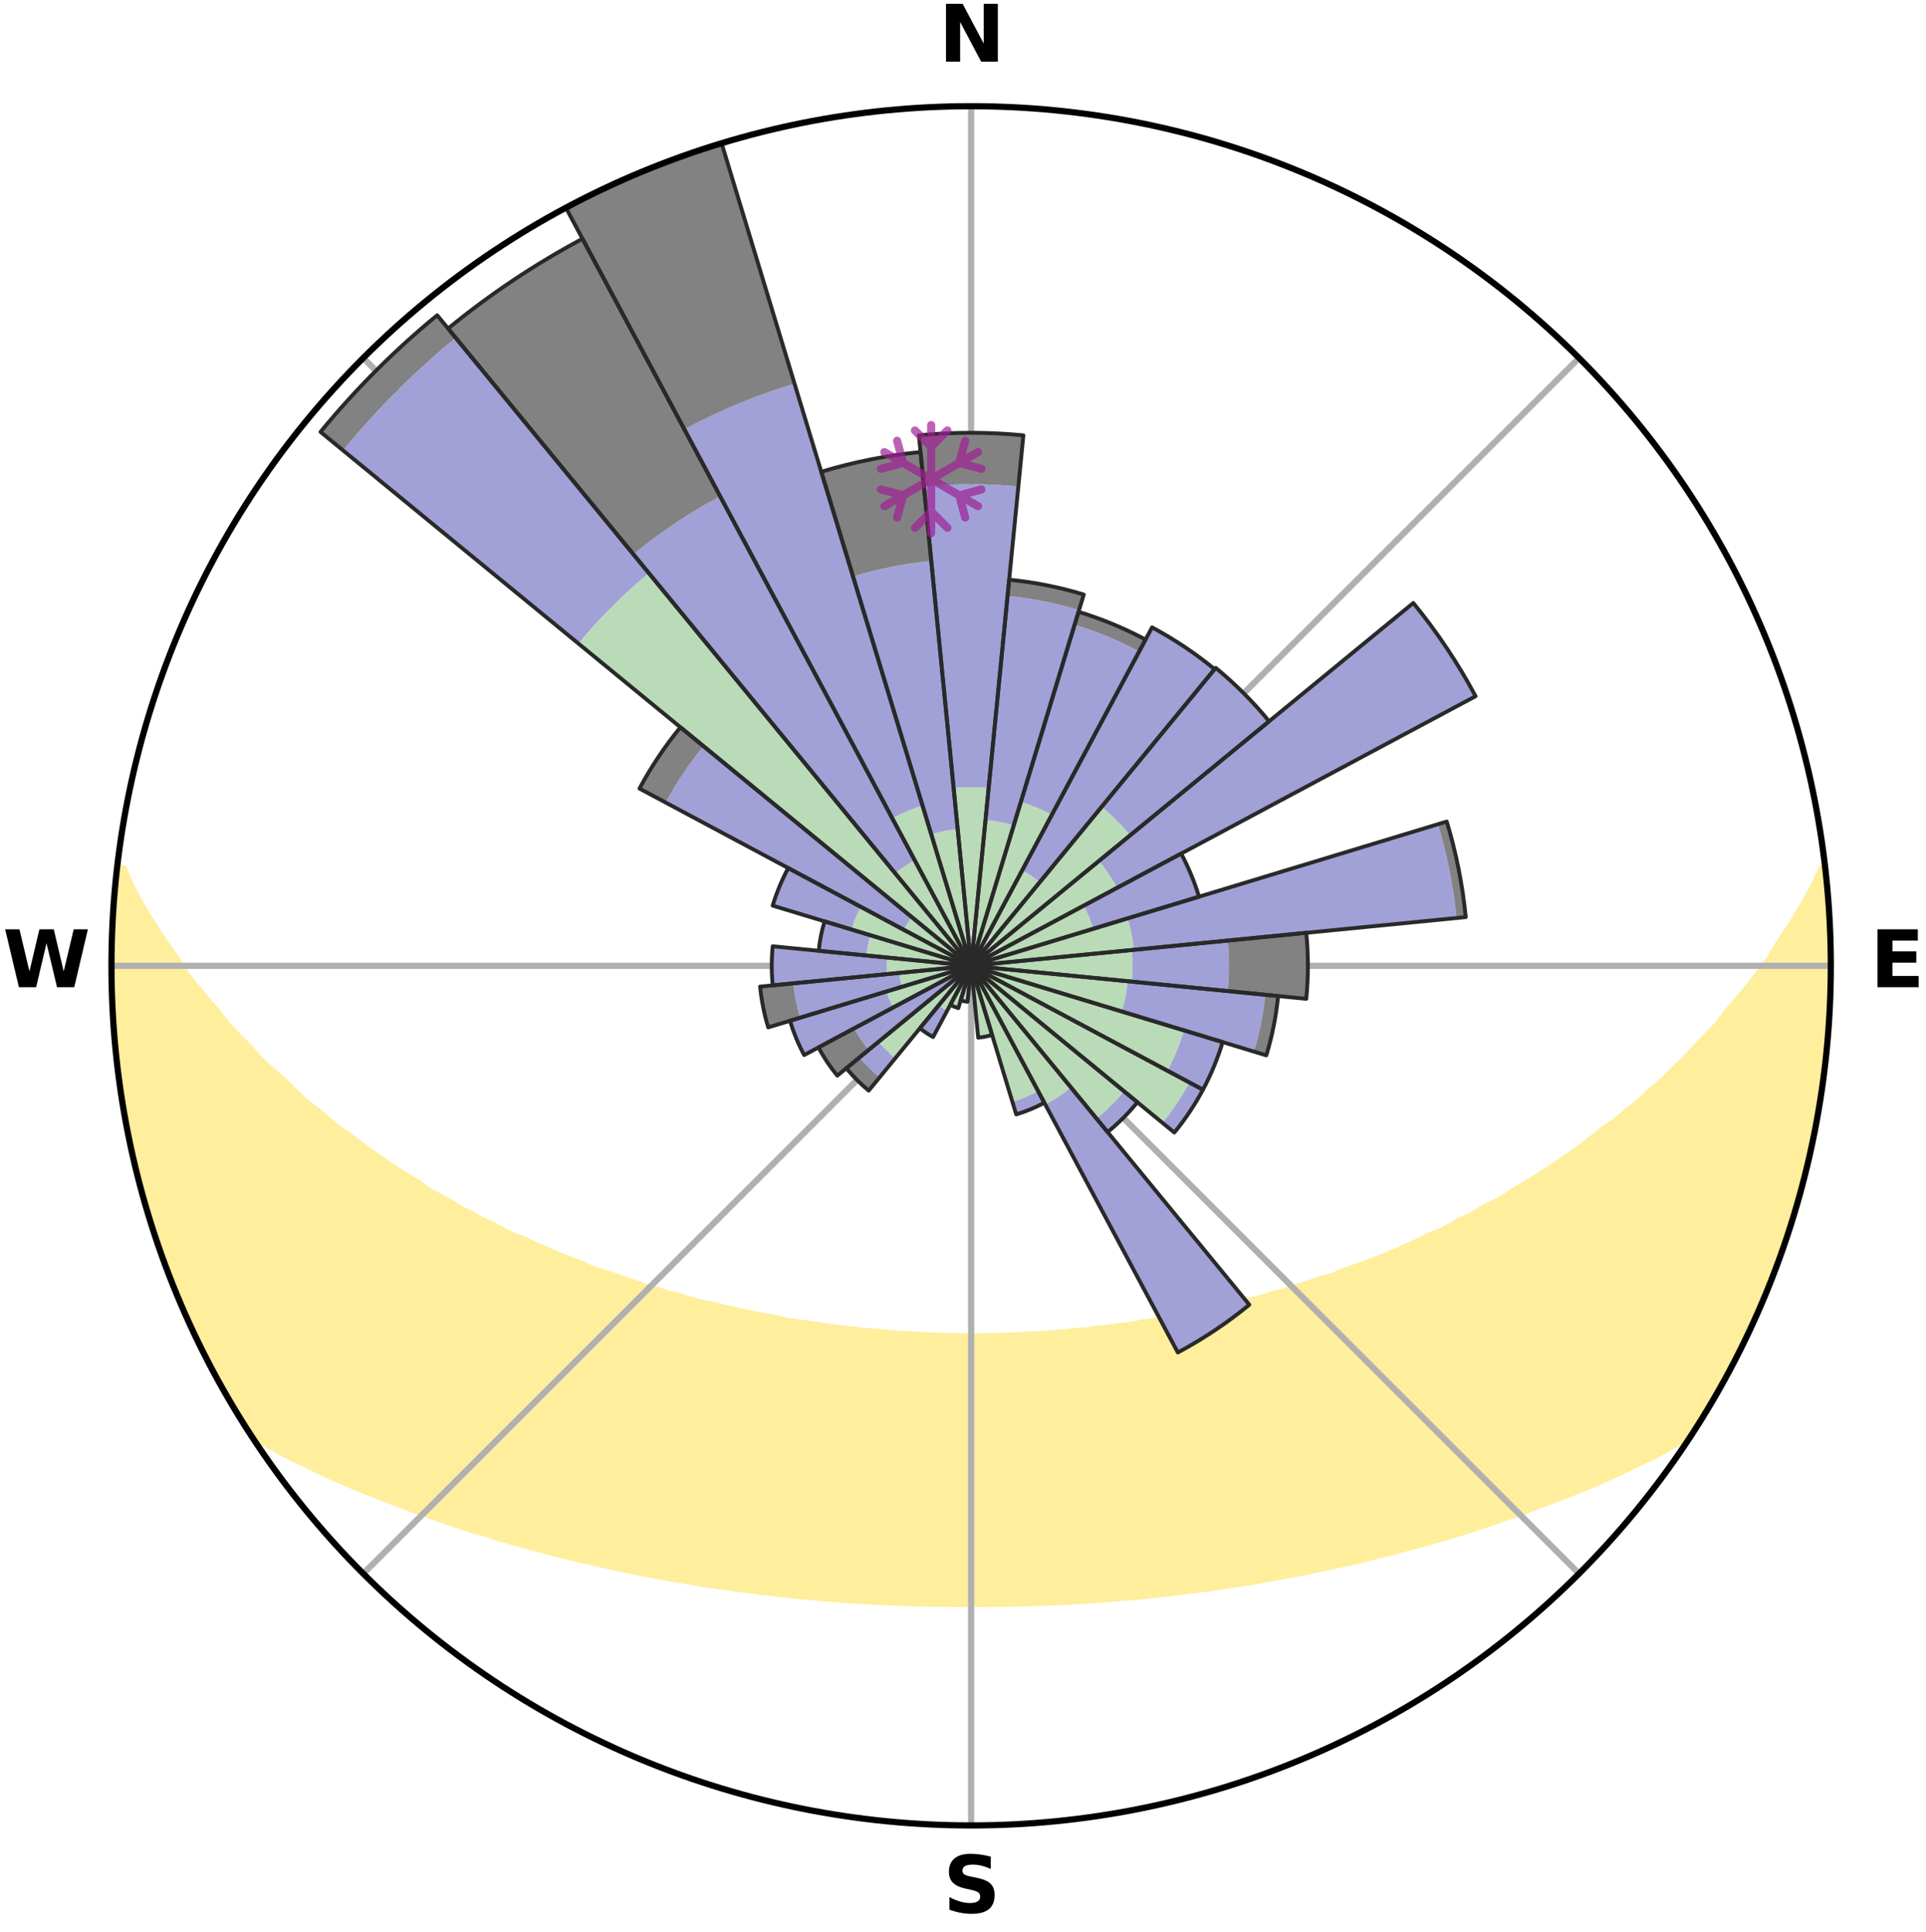 <?xml version="1.0" encoding="utf-8" standalone="no"?>
<!DOCTYPE svg PUBLIC "-//W3C//DTD SVG 1.1//EN"
  "http://www.w3.org/Graphics/SVG/1.1/DTD/svg11.dtd">
<svg xmlns:xlink="http://www.w3.org/1999/xlink" width="248.41pt" height="249.158pt" viewBox="0 0 248.41 249.158" xmlns="http://www.w3.org/2000/svg" version="1.1">
 <title>Ski Rose for Mount Sunapee</title>
 <defs>
  <style type="text/css">*{stroke-linejoin: round; stroke-linecap: butt}</style>
 </defs>
 <g id="figure_1">
  <g id="patch_1">
   <path d="M 0 249.158 
L 248.41 249.158 
L 248.41 0 
L 0 0 
z
" style="fill: #ffffff"/>
  </g>
  <g id="axes_1">
   <g id="patch_2">
    <path d="M 236.135 124.579 
C 236.135 110.018 233.267 95.599 227.695 82.147 
C 222.122 68.695 213.955 56.471 203.659 46.175 
C 193.363 35.879 181.139 27.711 167.687 22.139 
C 154.235 16.567 139.815 13.699 125.255 13.699 
C 110.694 13.699 96.275 16.567 82.823 22.139 
C 69.371 27.711 57.147 35.879 46.851 46.175 
C 36.555 56.471 28.387 68.695 22.815 82.147 
C 17.243 95.599 14.375 110.018 14.375 124.579 
C 14.375 139.14 17.243 153.559 22.815 167.011 
C 28.387 180.463 36.555 192.687 46.851 202.983 
C 57.147 213.279 69.371 221.447 82.823 227.019 
C 96.275 232.591 110.694 235.459 125.255 235.459 
C 139.815 235.459 154.235 232.591 167.687 227.019 
C 181.139 221.447 193.363 213.279 203.659 202.983 
C 213.955 192.687 222.122 180.463 227.695 167.011 
C 233.267 153.559 236.135 139.14 236.135 124.579 
M 125.255 124.579 
C 125.255 124.579 125.255 124.579 125.255 124.579 
C 125.255 124.579 125.255 124.579 125.255 124.579 
C 125.255 124.579 125.255 124.579 125.255 124.579 
C 125.255 124.579 125.255 124.579 125.255 124.579 
C 125.255 124.579 125.255 124.579 125.255 124.579 
C 125.255 124.579 125.255 124.579 125.255 124.579 
C 125.255 124.579 125.255 124.579 125.255 124.579 
C 125.255 124.579 125.255 124.579 125.255 124.579 
C 125.255 124.579 125.255 124.579 125.255 124.579 
C 125.255 124.579 125.255 124.579 125.255 124.579 
C 125.255 124.579 125.255 124.579 125.255 124.579 
C 125.255 124.579 125.255 124.579 125.255 124.579 
C 125.255 124.579 125.255 124.579 125.255 124.579 
C 125.255 124.579 125.255 124.579 125.255 124.579 
C 125.255 124.579 125.255 124.579 125.255 124.579 
C 125.255 124.579 125.255 124.579 125.255 124.579 
z
" style="fill: #ffffff"/>
   </g>
   <g id="PolyCollection_1">
    <defs>
     <path id="ma309e1dfe1" d="M 235.418 -137.131 
L 235.043 -137.088 
L 234.074 -135.057 
L 233.007 -133.059 
L 231.867 -131.1 
L 230.668 -129.182 
L 229.421 -127.307 
L 228.353 -125.479 
L 227.027 -123.691 
L 225.667 -121.95 
L 224.276 -120.256 
L 222.855 -118.61 
L 221.628 -116.994 
L 220.155 -115.441 
L 218.658 -113.937 
L 217.36 -112.453 
L 215.823 -111.044 
L 214.485 -109.647 
L 212.913 -108.333 
L 211.541 -107.024 
L 209.941 -105.805 
L 208.542 -104.584 
L 206.921 -103.459 
L 205.5 -102.325 
L 204.07 -101.233 
L 202.631 -100.182 
L 201.186 -99.173 
L 199.735 -98.204 
L 198.279 -97.276 
L 196.821 -96.388 
L 195.361 -95.54 
L 194.089 -94.649 
L 192.627 -93.876 
L 191.168 -93.14 
L 189.89 -92.353 
L 188.435 -91.689 
L 187.158 -90.968 
L 185.882 -90.278 
L 184.441 -89.716 
L 183.171 -89.088 
L 181.903 -88.49 
L 180.64 -87.92 
L 179.381 -87.379 
L 178.128 -86.865 
L 176.881 -86.378 
L 175.64 -85.917 
L 174.407 -85.481 
L 173.183 -85.07 
L 172.096 -84.573 
L 170.886 -84.208 
L 169.686 -83.865 
L 168.614 -83.433 
L 167.432 -83.131 
L 166.371 -82.739 
L 165.314 -82.365 
L 164.16 -82.121 
L 163.117 -81.784 
L 162.079 -81.464 
L 160.956 -81.27 
L 159.933 -80.982 
L 158.917 -80.71 
L 157.906 -80.453 
L 156.903 -80.21 
L 155.906 -79.981 
L 154.916 -79.765 
L 153.934 -79.562 
L 152.958 -79.371 
L 151.99 -79.192 
L 151.029 -79.023 
L 150.075 -78.865 
L 149.129 -78.717 
L 148.19 -78.577 
L 147.259 -78.447 
L 146.373 -78.24 
L 145.452 -78.128 
L 144.539 -78.023 
L 143.633 -77.924 
L 142.76 -77.76 
L 141.864 -77.676 
L 140.975 -77.598 
L 140.111 -77.461 
L 139.231 -77.395 
L 138.357 -77.333 
L 137.502 -77.222 
L 136.637 -77.171 
L 135.786 -77.076 
L 134.928 -77.035 
L 134.081 -76.956 
L 133.23 -76.923 
L 132.382 -76.892 
L 131.541 -76.835 
L 130.697 -76.811 
L 129.859 -76.768 
L 129.019 -76.75 
L 128.182 -76.721 
L 127.345 -76.71 
L 126.509 -76.695 
L 125.673 -76.69 
L 124.837 -76.69 
L 124.001 -76.7 
L 123.165 -76.71 
L 122.329 -76.734 
L 121.491 -76.751 
L 120.653 -76.788 
L 119.812 -76.811 
L 118.973 -76.863 
L 118.128 -76.893 
L 117.28 -76.925 
L 116.436 -76.997 
L 115.582 -77.037 
L 114.734 -77.125 
L 113.874 -77.173 
L 113.022 -77.277 
L 112.153 -77.336 
L 111.279 -77.398 
L 110.419 -77.527 
L 109.536 -77.6 
L 108.647 -77.679 
L 107.778 -77.835 
L 106.878 -77.928 
L 105.972 -78.027 
L 105.094 -78.212 
L 104.177 -78.328 
L 103.253 -78.451 
L 102.321 -78.582 
L 101.383 -78.721 
L 100.487 -78.962 
L 99.537 -79.123 
L 98.58 -79.294 
L 97.615 -79.475 
L 96.644 -79.668 
L 95.665 -79.873 
L 94.679 -80.09 
L 93.686 -80.321 
L 92.686 -80.565 
L 91.68 -80.823 
L 90.581 -80.989 
L 89.559 -81.276 
L 88.531 -81.58 
L 87.497 -81.901 
L 86.356 -82.128 
L 85.308 -82.484 
L 84.255 -82.857 
L 83.085 -83.139 
L 82.021 -83.551 
L 80.832 -83.873 
L 79.757 -84.326 
L 78.552 -84.691 
L 77.337 -85.079 
L 76.113 -85.49 
L 75.021 -86.033 
L 73.785 -86.494 
L 72.542 -86.98 
L 71.293 -87.492 
L 70.039 -88.032 
L 68.78 -88.6 
L 67.517 -89.197 
L 66.086 -89.726 
L 64.814 -90.383 
L 63.542 -91.072 
L 62.094 -91.699 
L 60.818 -92.452 
L 59.363 -93.15 
L 58.089 -93.97 
L 56.632 -94.741 
L 55.173 -95.55 
L 53.907 -96.475 
L 52.453 -97.36 
L 51.002 -98.285 
L 49.555 -99.25 
L 48.113 -100.256 
L 46.678 -101.303 
L 45.251 -102.392 
L 43.625 -103.468 
L 42.216 -104.643 
L 40.82 -105.86 
L 39.224 -107.076 
L 37.855 -108.381 
L 36.504 -109.727 
L 34.952 -111.083 
L 33.417 -112.488 
L 32.122 -113.968 
L 30.629 -115.468 
L 29.158 -117.016 
L 27.934 -118.627 
L 26.515 -120.268 
L 25.126 -121.957 
L 23.768 -123.693 
L 22.664 -125.474 
L 21.376 -127.299 
L 20.13 -129.169 
L 18.93 -131.082 
L 17.786 -133.037 
L 16.712 -135.031 
L 15.922 -137.036 
L 15.131 -137.126 
L 15.131 -137.126 
L 14.896 -135.205 
L 14.846 -133.268 
L 14.642 -131.344 
L 14.506 -129.414 
L 14.52 -127.479 
L 14.413 -125.546 
L 14.526 -123.613 
L 14.483 -121.678 
L 14.511 -119.744 
L 14.72 -117.818 
L 14.771 -115.884 
L 14.897 -113.953 
L 15.152 -112.034 
L 15.342 -110.109 
L 15.653 -108.199 
L 15.906 -106.28 
L 16.324 -104.39 
L 16.641 -102.481 
L 17.065 -100.594 
L 17.446 -98.696 
L 17.926 -96.822 
L 18.489 -94.97 
L 18.965 -93.094 
L 19.529 -91.244 
L 20.121 -89.402 
L 20.801 -87.59 
L 21.403 -85.751 
L 22.143 -83.962 
L 22.855 -82.164 
L 23.6 -80.378 
L 24.38 -78.608 
L 25.248 -76.878 
L 26.046 -75.115 
L 26.936 -73.397 
L 27.832 -71.683 
L 28.766 -69.988 
L 29.732 -68.312 
L 30.781 -66.685 
L 31.747 -65.008 
L 33.166 -63.627 
L 35.053 -62.585 
L 36.904 -61.559 
L 38.843 -60.638 
L 40.722 -59.714 
L 42.606 -58.837 
L 44.489 -58.001 
L 46.371 -57.206 
L 48.247 -56.448 
L 50.118 -55.729 
L 51.981 -55.044 
L 53.778 -54.339 
L 55.625 -53.723 
L 57.407 -53.083 
L 59.182 -52.473 
L 60.948 -51.894 
L 62.752 -51.398 
L 64.453 -50.821 
L 66.191 -50.326 
L 67.918 -49.856 
L 69.634 -49.412 
L 71.3 -48.937 
L 72.995 -48.54 
L 74.644 -48.115 
L 76.317 -47.762 
L 77.946 -47.378 
L 79.567 -47.016 
L 81.178 -46.673 
L 82.781 -46.351 
L 84.373 -46.046 
L 85.957 -45.76 
L 87.531 -45.489 
L 89.097 -45.237 
L 90.634 -44.957 
L 92.182 -44.734 
L 93.722 -44.527 
L 95.238 -44.295 
L 96.76 -44.113 
L 98.263 -43.91 
L 99.771 -43.756 
L 101.262 -43.58 
L 102.747 -43.418 
L 104.233 -43.295 
L 105.707 -43.157 
L 107.176 -43.031 
L 108.64 -42.917 
L 110.101 -42.814 
L 111.56 -42.744 
L 113.012 -42.662 
L 114.461 -42.59 
L 115.906 -42.529 
L 117.349 -42.478 
L 118.79 -42.437 
L 120.229 -42.406 
L 121.666 -42.384 
L 123.102 -42.372 
L 124.537 -42.37 
L 125.972 -42.368 
L 127.408 -42.371 
L 128.844 -42.384 
L 130.281 -42.406 
L 131.72 -42.437 
L 133.16 -42.479 
L 134.603 -42.53 
L 136.049 -42.592 
L 137.499 -42.649 
L 138.952 -42.729 
L 140.408 -42.821 
L 141.868 -42.924 
L 143.332 -43.038 
L 144.801 -43.164 
L 146.282 -43.273 
L 147.761 -43.423 
L 149.246 -43.585 
L 150.746 -43.731 
L 152.243 -43.92 
L 153.746 -44.123 
L 155.269 -44.302 
L 156.8 -44.497 
L 158.323 -44.744 
L 159.872 -44.965 
L 161.428 -45.204 
L 162.973 -45.501 
L 164.548 -45.769 
L 166.13 -46.058 
L 167.724 -46.361 
L 169.325 -46.685 
L 170.937 -47.026 
L 172.556 -47.39 
L 174.218 -47.723 
L 175.859 -48.125 
L 177.506 -48.554 
L 179.2 -48.951 
L 180.868 -49.423 
L 182.583 -49.867 
L 184.31 -50.337 
L 186.047 -50.832 
L 187.794 -51.355 
L 189.551 -51.905 
L 191.317 -52.485 
L 193.091 -53.094 
L 194.873 -53.735 
L 196.718 -54.353 
L 198.515 -55.058 
L 200.379 -55.741 
L 202.247 -56.462 
L 204.126 -57.217 
L 206.005 -58.014 
L 207.89 -58.848 
L 209.772 -59.727 
L 211.652 -60.648 
L 213.591 -61.57 
L 215.44 -62.597 
L 217.328 -63.637 
L 218.768 -65.004 
L 219.783 -66.652 
L 220.758 -68.323 
L 221.741 -69.99 
L 222.674 -71.685 
L 223.547 -73.411 
L 224.461 -75.116 
L 225.263 -76.877 
L 226.088 -78.627 
L 226.871 -80.395 
L 227.587 -82.192 
L 228.391 -83.953 
L 229.006 -85.788 
L 229.739 -87.579 
L 230.362 -89.411 
L 230.993 -91.24 
L 231.484 -93.112 
L 232.03 -94.968 
L 232.531 -96.836 
L 233.064 -98.696 
L 233.47 -100.588 
L 233.832 -102.489 
L 234.268 -104.375 
L 234.61 -106.279 
L 234.845 -108.201 
L 235.169 -110.109 
L 235.326 -112.038 
L 235.579 -113.956 
L 235.705 -115.886 
L 235.886 -117.813 
L 235.931 -119.747 
L 236.083 -121.677 
L 236.011 -123.613 
L 236.052 -125.546 
L 236.058 -127.481 
L 235.923 -129.411 
L 235.903 -131.347 
L 235.662 -133.268 
L 235.577 -135.202 
L 235.418 -137.131 
z
" style="stroke: #ffee9c"/>
    </defs>
    <g clip-path="url(#p5707a91e5c)">
     <use xlink:href="#ma309e1dfe1" x="0" y="249.158" style="fill: #ffee9c; stroke: #ffee9c"/>
    </g>
   </g>
   <g id="matplotlib.axis_1">
    <g id="xtick_1">
     <g id="line2d_1">
      <path d="M 125.255 124.579 
L 125.255 13.699 
" clip-path="url(#p5707a91e5c)" style="fill: none; stroke: #b0b0b0; stroke-width: 0.8; stroke-linecap: square"/>
     </g>
     <g id="text_1">
      <!-- N -->
      <g transform="translate(121.07 7.958) scale(0.1 -0.1)">
       <defs>
        <path id="DejaVuSans-Bold-4e" d="M 588 4666 
L 1931 4666 
L 3628 1466 
L 3628 4666 
L 4769 4666 
L 4769 0 
L 3425 0 
L 1728 3200 
L 1728 0 
L 588 0 
L 588 4666 
z
" transform="scale(0.016)"/>
       </defs>
       <use xlink:href="#DejaVuSans-Bold-4e"/>
      </g>
     </g>
    </g>
    <g id="xtick_2">
     <g id="line2d_2">
      <path d="M 125.255 124.579 
L 203.659 46.175 
" clip-path="url(#p5707a91e5c)" style="fill: none; stroke: #b0b0b0; stroke-width: 0.8; stroke-linecap: square"/>
     </g>
    </g>
    <g id="xtick_3">
     <g id="line2d_3">
      <path d="M 125.255 124.579 
L 236.135 124.579 
" clip-path="url(#p5707a91e5c)" style="fill: none; stroke: #b0b0b0; stroke-width: 0.8; stroke-linecap: square"/>
     </g>
     <g id="text_2">
      <!-- E -->
      <g transform="translate(241.219 127.338) scale(0.1 -0.1)">
       <defs>
        <path id="DejaVuSans-Bold-45" d="M 588 4666 
L 3834 4666 
L 3834 3756 
L 1791 3756 
L 1791 2888 
L 3713 2888 
L 3713 1978 
L 1791 1978 
L 1791 909 
L 3903 909 
L 3903 0 
L 588 0 
L 588 4666 
z
" transform="scale(0.016)"/>
       </defs>
       <use xlink:href="#DejaVuSans-Bold-45"/>
      </g>
     </g>
    </g>
    <g id="xtick_4">
     <g id="line2d_4">
      <path d="M 125.255 124.579 
L 203.659 202.983 
" clip-path="url(#p5707a91e5c)" style="fill: none; stroke: #b0b0b0; stroke-width: 0.8; stroke-linecap: square"/>
     </g>
    </g>
    <g id="xtick_5">
     <g id="line2d_5">
      <path d="M 125.255 124.579 
L 125.255 235.459 
" clip-path="url(#p5707a91e5c)" style="fill: none; stroke: #b0b0b0; stroke-width: 0.8; stroke-linecap: square"/>
     </g>
     <g id="text_3">
      <!-- S -->
      <g transform="translate(121.654 246.718) scale(0.1 -0.1)">
       <defs>
        <path id="DejaVuSans-Bold-53" d="M 3834 4519 
L 3834 3531 
Q 3450 3703 3084 3790 
Q 2719 3878 2394 3878 
Q 1963 3878 1756 3759 
Q 1550 3641 1550 3391 
Q 1550 3203 1689 3098 
Q 1828 2994 2194 2919 
L 2706 2816 
Q 3484 2659 3812 2340 
Q 4141 2022 4141 1434 
Q 4141 663 3683 286 
Q 3225 -91 2284 -91 
Q 1841 -91 1394 -6 
Q 947 78 500 244 
L 500 1259 
Q 947 1022 1364 901 
Q 1781 781 2169 781 
Q 2563 781 2772 912 
Q 2981 1044 2981 1288 
Q 2981 1506 2839 1625 
Q 2697 1744 2272 1838 
L 1806 1941 
Q 1106 2091 782 2419 
Q 459 2747 459 3303 
Q 459 4000 909 4375 
Q 1359 4750 2203 4750 
Q 2588 4750 2994 4692 
Q 3400 4634 3834 4519 
z
" transform="scale(0.016)"/>
       </defs>
       <use xlink:href="#DejaVuSans-Bold-53"/>
      </g>
     </g>
    </g>
    <g id="xtick_6">
     <g id="line2d_6">
      <path d="M 125.255 124.579 
L 46.851 202.983 
" clip-path="url(#p5707a91e5c)" style="fill: none; stroke: #b0b0b0; stroke-width: 0.8; stroke-linecap: square"/>
     </g>
    </g>
    <g id="xtick_7">
     <g id="line2d_7">
      <path d="M 125.255 124.579 
L 14.375 124.579 
" clip-path="url(#p5707a91e5c)" style="fill: none; stroke: #b0b0b0; stroke-width: 0.8; stroke-linecap: square"/>
     </g>
     <g id="text_4">
      <!-- W -->
      <g transform="translate(0.36 127.338) scale(0.1 -0.1)">
       <defs>
        <path id="DejaVuSans-Bold-57" d="M 191 4666 
L 1344 4666 
L 2150 1275 
L 2950 4666 
L 4109 4666 
L 4909 1275 
L 5716 4666 
L 6859 4666 
L 5759 0 
L 4372 0 
L 3525 3547 
L 2688 0 
L 1300 0 
L 191 4666 
z
" transform="scale(0.016)"/>
       </defs>
       <use xlink:href="#DejaVuSans-Bold-57"/>
      </g>
     </g>
    </g>
    <g id="xtick_8">
     <g id="line2d_8">
      <path d="M 125.255 124.579 
L 46.851 46.175 
" clip-path="url(#p5707a91e5c)" style="fill: none; stroke: #b0b0b0; stroke-width: 0.8; stroke-linecap: square"/>
     </g>
    </g>
   </g>
   <g id="matplotlib.axis_2"/>
   <g id="patch_3">
    <path d="M 125.255 124.579 
C 125.255 124.579 125.255 124.579 125.255 124.579 
C 125.255 124.579 125.255 124.579 125.255 124.579 
L 125.711 119.945 
C 125.56 119.93 125.407 119.923 125.255 119.923 
C 125.102 119.923 124.95 119.93 124.798 119.945 
z
" clip-path="url(#p5707a91e5c)" style="fill: #d9d9d9"/>
   </g>
   <g id="patch_4">
    <path d="M 125.255 124.579 
C 125.255 124.579 125.255 124.579 125.255 124.579 
C 125.255 124.579 125.255 124.579 125.255 124.579 
L 125.255 124.579 
C 125.255 124.579 125.255 124.579 125.255 124.579 
C 125.255 124.579 125.255 124.579 125.255 124.579 
z
" clip-path="url(#p5707a91e5c)" style="fill: #d9d9d9"/>
   </g>
   <g id="patch_5">
    <path d="M 125.255 124.579 
C 125.255 124.579 125.255 124.579 125.255 124.579 
C 125.255 124.579 125.255 124.579 125.255 124.579 
L 125.255 124.579 
C 125.255 124.579 125.255 124.579 125.255 124.579 
C 125.255 124.579 125.255 124.579 125.255 124.579 
z
" clip-path="url(#p5707a91e5c)" style="fill: #d9d9d9"/>
   </g>
   <g id="patch_6">
    <path d="M 125.255 124.579 
C 125.255 124.579 125.255 124.579 125.255 124.579 
C 125.255 124.579 125.255 124.579 125.255 124.579 
L 128.209 120.98 
C 128.091 120.883 127.969 120.792 127.842 120.707 
C 127.715 120.623 127.584 120.544 127.45 120.472 
z
" clip-path="url(#p5707a91e5c)" style="fill: #d9d9d9"/>
   </g>
   <g id="patch_7">
    <path d="M 125.255 124.579 
C 125.255 124.579 125.255 124.579 125.255 124.579 
C 125.255 124.579 125.255 124.579 125.255 124.579 
L 125.255 124.579 
C 125.255 124.579 125.255 124.579 125.255 124.579 
C 125.255 124.579 125.255 124.579 125.255 124.579 
z
" clip-path="url(#p5707a91e5c)" style="fill: #d9d9d9"/>
   </g>
   <g id="patch_8">
    <path d="M 125.255 124.579 
C 125.255 124.579 125.255 124.579 125.255 124.579 
C 125.255 124.579 125.255 124.579 125.255 124.579 
L 129.362 122.384 
C 129.29 122.25 129.211 122.119 129.127 121.992 
C 129.042 121.865 128.951 121.743 128.854 121.625 
z
" clip-path="url(#p5707a91e5c)" style="fill: #d9d9d9"/>
   </g>
   <g id="patch_9">
    <path d="M 125.255 124.579 
C 125.255 124.579 125.255 124.579 125.255 124.579 
C 125.255 124.579 125.255 124.579 125.255 124.579 
L 125.255 124.579 
C 125.255 124.579 125.255 124.579 125.255 124.579 
C 125.255 124.579 125.255 124.579 125.255 124.579 
z
" clip-path="url(#p5707a91e5c)" style="fill: #d9d9d9"/>
   </g>
   <g id="patch_10">
    <path d="M 125.255 124.579 
C 125.255 124.579 125.255 124.579 125.255 124.579 
C 125.255 124.579 125.255 124.579 125.255 124.579 
L 125.255 124.579 
C 125.255 124.579 125.255 124.579 125.255 124.579 
C 125.255 124.579 125.255 124.579 125.255 124.579 
z
" clip-path="url(#p5707a91e5c)" style="fill: #d9d9d9"/>
   </g>
   <g id="patch_11">
    <path d="M 125.255 124.579 
C 125.255 124.579 125.255 124.579 125.255 124.579 
C 125.255 124.579 125.255 124.579 125.255 124.579 
L 125.255 124.579 
C 125.255 124.579 125.255 124.579 125.255 124.579 
C 125.255 124.579 125.255 124.579 125.255 124.579 
z
" clip-path="url(#p5707a91e5c)" style="fill: #d9d9d9"/>
   </g>
   <g id="patch_12">
    <path d="M 125.255 124.579 
C 125.255 124.579 125.255 124.579 125.255 124.579 
C 125.255 124.579 125.255 124.579 125.255 124.579 
L 125.255 124.579 
C 125.255 124.579 125.255 124.579 125.255 124.579 
C 125.255 124.579 125.255 124.579 125.255 124.579 
z
" clip-path="url(#p5707a91e5c)" style="fill: #d9d9d9"/>
   </g>
   <g id="patch_13">
    <path d="M 125.255 124.579 
C 125.255 124.579 125.255 124.579 125.255 124.579 
C 125.255 124.579 125.255 124.579 125.255 124.579 
L 125.255 124.579 
C 125.255 124.579 125.255 124.579 125.255 124.579 
C 125.255 124.579 125.255 124.579 125.255 124.579 
z
" clip-path="url(#p5707a91e5c)" style="fill: #d9d9d9"/>
   </g>
   <g id="patch_14">
    <path d="M 125.255 124.579 
C 125.255 124.579 125.255 124.579 125.255 124.579 
C 125.255 124.579 125.255 124.579 125.255 124.579 
L 125.255 124.579 
C 125.255 124.579 125.255 124.579 125.255 124.579 
C 125.255 124.579 125.255 124.579 125.255 124.579 
z
" clip-path="url(#p5707a91e5c)" style="fill: #d9d9d9"/>
   </g>
   <g id="patch_15">
    <path d="M 125.255 124.579 
C 125.255 124.579 125.255 124.579 125.255 124.579 
C 125.255 124.579 125.255 124.579 125.255 124.579 
L 125.255 124.579 
C 125.255 124.579 125.255 124.579 125.255 124.579 
C 125.255 124.579 125.255 124.579 125.255 124.579 
z
" clip-path="url(#p5707a91e5c)" style="fill: #d9d9d9"/>
   </g>
   <g id="patch_16">
    <path d="M 125.255 124.579 
C 125.255 124.579 125.255 124.579 125.255 124.579 
C 125.255 124.579 125.255 124.579 125.255 124.579 
L 125.255 124.579 
C 125.255 124.579 125.255 124.579 125.255 124.579 
C 125.255 124.579 125.255 124.579 125.255 124.579 
z
" clip-path="url(#p5707a91e5c)" style="fill: #d9d9d9"/>
   </g>
   <g id="patch_17">
    <path d="M 125.255 124.579 
C 125.255 124.579 125.255 124.579 125.255 124.579 
C 125.255 124.579 125.255 124.579 125.255 124.579 
L 125.255 124.579 
C 125.255 124.579 125.255 124.579 125.255 124.579 
C 125.255 124.579 125.255 124.579 125.255 124.579 
z
" clip-path="url(#p5707a91e5c)" style="fill: #d9d9d9"/>
   </g>
   <g id="patch_18">
    <path d="M 125.255 124.579 
C 125.255 124.579 125.255 124.579 125.255 124.579 
C 125.255 124.579 125.255 124.579 125.255 124.579 
L 125.255 124.579 
C 125.255 124.579 125.255 124.579 125.255 124.579 
C 125.255 124.579 125.255 124.579 125.255 124.579 
z
" clip-path="url(#p5707a91e5c)" style="fill: #d9d9d9"/>
   </g>
   <g id="patch_19">
    <path d="M 125.255 124.579 
C 125.255 124.579 125.255 124.579 125.255 124.579 
C 125.255 124.579 125.255 124.579 125.255 124.579 
L 125.255 124.579 
C 125.255 124.579 125.255 124.579 125.255 124.579 
C 125.255 124.579 125.255 124.579 125.255 124.579 
z
" clip-path="url(#p5707a91e5c)" style="fill: #d9d9d9"/>
   </g>
   <g id="patch_20">
    <path d="M 125.255 124.579 
C 125.255 124.579 125.255 124.579 125.255 124.579 
C 125.255 124.579 125.255 124.579 125.255 124.579 
L 125.255 124.579 
C 125.255 124.579 125.255 124.579 125.255 124.579 
C 125.255 124.579 125.255 124.579 125.255 124.579 
z
" clip-path="url(#p5707a91e5c)" style="fill: #d9d9d9"/>
   </g>
   <g id="patch_21">
    <path d="M 125.255 124.579 
C 125.255 124.579 125.255 124.579 125.255 124.579 
C 125.255 124.579 125.255 124.579 125.255 124.579 
L 125.255 124.579 
C 125.255 124.579 125.255 124.579 125.255 124.579 
C 125.255 124.579 125.255 124.579 125.255 124.579 
z
" clip-path="url(#p5707a91e5c)" style="fill: #d9d9d9"/>
   </g>
   <g id="patch_22">
    <path d="M 125.255 124.579 
C 125.255 124.579 125.255 124.579 125.255 124.579 
C 125.255 124.579 125.255 124.579 125.255 124.579 
L 125.255 124.579 
C 125.255 124.579 125.255 124.579 125.255 124.579 
C 125.255 124.579 125.255 124.579 125.255 124.579 
z
" clip-path="url(#p5707a91e5c)" style="fill: #d9d9d9"/>
   </g>
   <g id="patch_23">
    <path d="M 125.255 124.579 
C 125.255 124.579 125.255 124.579 125.255 124.579 
C 125.255 124.579 125.255 124.579 125.255 124.579 
L 125.255 124.579 
C 125.255 124.579 125.255 124.579 125.255 124.579 
C 125.255 124.579 125.255 124.579 125.255 124.579 
z
" clip-path="url(#p5707a91e5c)" style="fill: #d9d9d9"/>
   </g>
   <g id="patch_24">
    <path d="M 125.255 124.579 
C 125.255 124.579 125.255 124.579 125.255 124.579 
C 125.255 124.579 125.255 124.579 125.255 124.579 
L 125.255 124.579 
C 125.255 124.579 125.255 124.579 125.255 124.579 
C 125.255 124.579 125.255 124.579 125.255 124.579 
z
" clip-path="url(#p5707a91e5c)" style="fill: #d9d9d9"/>
   </g>
   <g id="patch_25">
    <path d="M 125.255 124.579 
C 125.255 124.579 125.255 124.579 125.255 124.579 
C 125.255 124.579 125.255 124.579 125.255 124.579 
L 125.255 124.579 
C 125.255 124.579 125.255 124.579 125.255 124.579 
C 125.255 124.579 125.255 124.579 125.255 124.579 
z
" clip-path="url(#p5707a91e5c)" style="fill: #d9d9d9"/>
   </g>
   <g id="patch_26">
    <path d="M 125.255 124.579 
C 125.255 124.579 125.255 124.579 125.255 124.579 
C 125.255 124.579 125.255 124.579 125.255 124.579 
L 125.255 124.579 
C 125.255 124.579 125.255 124.579 125.255 124.579 
C 125.255 124.579 125.255 124.579 125.255 124.579 
z
" clip-path="url(#p5707a91e5c)" style="fill: #d9d9d9"/>
   </g>
   <g id="patch_27">
    <path d="M 125.255 124.579 
C 125.255 124.579 125.255 124.579 125.255 124.579 
C 125.255 124.579 125.255 124.579 125.255 124.579 
L 125.255 124.579 
C 125.255 124.579 125.255 124.579 125.255 124.579 
C 125.255 124.579 125.255 124.579 125.255 124.579 
z
" clip-path="url(#p5707a91e5c)" style="fill: #d9d9d9"/>
   </g>
   <g id="patch_28">
    <path d="M 125.255 124.579 
C 125.255 124.579 125.255 124.579 125.255 124.579 
C 125.255 124.579 125.255 124.579 125.255 124.579 
L 125.255 124.579 
C 125.255 124.579 125.255 124.579 125.255 124.579 
C 125.255 124.579 125.255 124.579 125.255 124.579 
z
" clip-path="url(#p5707a91e5c)" style="fill: #d9d9d9"/>
   </g>
   <g id="patch_29">
    <path d="M 125.255 124.579 
C 125.255 124.579 125.255 124.579 125.255 124.579 
C 125.255 124.579 125.255 124.579 125.255 124.579 
L 125.255 124.579 
C 125.255 124.579 125.255 124.579 125.255 124.579 
C 125.255 124.579 125.255 124.579 125.255 124.579 
z
" clip-path="url(#p5707a91e5c)" style="fill: #d9d9d9"/>
   </g>
   <g id="patch_30">
    <path d="M 125.255 124.579 
C 125.255 124.579 125.255 124.579 125.255 124.579 
C 125.255 124.579 125.255 124.579 125.255 124.579 
L 125.255 124.579 
C 125.255 124.579 125.255 124.579 125.255 124.579 
C 125.255 124.579 125.255 124.579 125.255 124.579 
z
" clip-path="url(#p5707a91e5c)" style="fill: #d9d9d9"/>
   </g>
   <g id="patch_31">
    <path d="M 125.255 124.579 
C 125.255 124.579 125.255 124.579 125.255 124.579 
C 125.255 124.579 125.255 124.579 125.255 124.579 
L 125.255 124.579 
C 125.255 124.579 125.255 124.579 125.255 124.579 
C 125.255 124.579 125.255 124.579 125.255 124.579 
z
" clip-path="url(#p5707a91e5c)" style="fill: #d9d9d9"/>
   </g>
   <g id="patch_32">
    <path d="M 125.255 124.579 
C 125.255 124.579 125.255 124.579 125.255 124.579 
C 125.255 124.579 125.255 124.579 125.255 124.579 
L 125.255 124.579 
C 125.255 124.579 125.255 124.579 125.255 124.579 
C 125.255 124.579 125.255 124.579 125.255 124.579 
z
" clip-path="url(#p5707a91e5c)" style="fill: #d9d9d9"/>
   </g>
   <g id="patch_33">
    <path d="M 125.255 124.579 
C 125.255 124.579 125.255 124.579 125.255 124.579 
C 125.255 124.579 125.255 124.579 125.255 124.579 
L 124.299 121.428 
C 124.196 121.459 124.094 121.496 123.995 121.537 
C 123.895 121.578 123.798 121.624 123.703 121.675 
z
" clip-path="url(#p5707a91e5c)" style="fill: #d9d9d9"/>
   </g>
   <g id="patch_34">
    <path d="M 125.255 124.579 
C 125.255 124.579 125.255 124.579 125.255 124.579 
C 125.255 124.579 125.255 124.579 125.255 124.579 
L 125.255 124.579 
C 125.255 124.579 125.255 124.579 125.255 124.579 
C 125.255 124.579 125.255 124.579 125.255 124.579 
z
" clip-path="url(#p5707a91e5c)" style="fill: #d9d9d9"/>
   </g>
   <g id="patch_35">
    <path d="M 124.798 119.945 
C 124.95 119.93 125.102 119.923 125.255 119.923 
C 125.407 119.923 125.56 119.93 125.711 119.945 
L 127.514 101.641 
C 126.763 101.567 126.009 101.53 125.255 101.53 
C 124.5 101.53 123.746 101.567 122.996 101.641 
z
" clip-path="url(#p5707a91e5c)" style="fill: #badbb8"/>
   </g>
   <g id="patch_36">
    <path d="M 125.255 124.579 
C 125.255 124.579 125.255 124.579 125.255 124.579 
C 125.255 124.579 125.255 124.579 125.255 124.579 
L 130.746 106.479 
C 130.153 106.299 129.552 106.148 128.945 106.028 
C 128.338 105.907 127.725 105.816 127.109 105.755 
z
" clip-path="url(#p5707a91e5c)" style="fill: #badbb8"/>
   </g>
   <g id="patch_37">
    <path d="M 125.255 124.579 
C 125.255 124.579 125.255 124.579 125.255 124.579 
C 125.255 124.579 125.255 124.579 125.255 124.579 
L 135.667 105.099 
C 135.029 104.759 134.375 104.449 133.707 104.173 
C 133.04 103.896 132.358 103.652 131.667 103.442 
z
" clip-path="url(#p5707a91e5c)" style="fill: #badbb8"/>
   </g>
   <g id="patch_38">
    <path d="M 127.45 120.472 
C 127.584 120.544 127.715 120.623 127.842 120.707 
C 127.969 120.792 128.091 120.883 128.209 120.98 
L 134.117 113.78 
C 133.764 113.49 133.396 113.218 133.016 112.964 
C 132.636 112.71 132.243 112.475 131.84 112.259 
z
" clip-path="url(#p5707a91e5c)" style="fill: #badbb8"/>
   </g>
   <g id="patch_39">
    <path d="M 125.255 124.579 
C 125.255 124.579 125.255 124.579 125.255 124.579 
C 125.255 124.579 125.255 124.579 125.255 124.579 
L 145.775 107.738 
C 145.224 107.067 144.64 106.422 144.026 105.808 
C 143.411 105.194 142.767 104.61 142.096 104.059 
z
" clip-path="url(#p5707a91e5c)" style="fill: #badbb8"/>
   </g>
   <g id="patch_40">
    <path d="M 128.854 121.625 
C 128.951 121.743 129.042 121.865 129.127 121.992 
C 129.211 122.119 129.29 122.25 129.362 122.384 
L 144.074 114.52 
C 143.745 113.904 143.386 113.305 142.997 112.724 
C 142.609 112.143 142.193 111.582 141.75 111.042 
z
" clip-path="url(#p5707a91e5c)" style="fill: #badbb8"/>
   </g>
   <g id="patch_41">
    <path d="M 125.255 124.579 
C 125.255 124.579 125.255 124.579 125.255 124.579 
C 125.255 124.579 125.255 124.579 125.255 124.579 
L 141.009 119.8 
C 140.853 119.284 140.671 118.777 140.465 118.279 
C 140.259 117.781 140.028 117.294 139.774 116.818 
z
" clip-path="url(#p5707a91e5c)" style="fill: #badbb8"/>
   </g>
   <g id="patch_42">
    <path d="M 125.255 124.579 
C 125.255 124.579 125.255 124.579 125.255 124.579 
C 125.255 124.579 125.255 124.579 125.255 124.579 
L 146.237 122.513 
C 146.169 121.826 146.068 121.143 145.933 120.466 
C 145.798 119.789 145.631 119.119 145.43 118.459 
z
" clip-path="url(#p5707a91e5c)" style="fill: #badbb8"/>
   </g>
   <g id="patch_43">
    <path d="M 125.255 124.579 
C 125.255 124.579 125.255 124.579 125.255 124.579 
C 125.255 124.579 125.255 124.579 125.255 124.579 
L 145.979 126.62 
C 146.046 125.942 146.079 125.261 146.079 124.579 
C 146.079 123.897 146.046 123.216 145.979 122.538 
z
" clip-path="url(#p5707a91e5c)" style="fill: #badbb8"/>
   </g>
   <g id="patch_44">
    <path d="M 125.255 124.579 
C 125.255 124.579 125.255 124.579 125.255 124.579 
C 125.255 124.579 125.255 124.579 125.255 124.579 
L 144.678 130.471 
C 144.871 129.835 145.033 129.19 145.162 128.539 
C 145.292 127.887 145.389 127.23 145.454 126.569 
z
" clip-path="url(#p5707a91e5c)" style="fill: #badbb8"/>
   </g>
   <g id="patch_45">
    <path d="M 125.255 124.579 
C 125.255 124.579 125.255 124.579 125.255 124.579 
C 125.255 124.579 125.255 124.579 125.255 124.579 
L 150.57 138.11 
C 151.013 137.282 151.415 136.432 151.775 135.564 
C 152.134 134.696 152.451 133.811 152.724 132.912 
z
" clip-path="url(#p5707a91e5c)" style="fill: #badbb8"/>
   </g>
   <g id="patch_46">
    <path d="M 125.255 124.579 
C 125.255 124.579 125.255 124.579 125.255 124.579 
C 125.255 124.579 125.255 124.579 125.255 124.579 
L 149.932 144.831 
C 150.595 144.023 151.218 143.184 151.798 142.315 
C 152.379 141.446 152.916 140.549 153.409 139.628 
z
" clip-path="url(#p5707a91e5c)" style="fill: #badbb8"/>
   </g>
   <g id="patch_47">
    <path d="M 125.255 124.579 
C 125.255 124.579 125.255 124.579 125.255 124.579 
C 125.255 124.579 125.255 124.579 125.255 124.579 
L 141.435 144.295 
C 142.08 143.765 142.699 143.204 143.289 142.614 
C 143.88 142.023 144.441 141.404 144.97 140.759 
z
" clip-path="url(#p5707a91e5c)" style="fill: #badbb8"/>
   </g>
   <g id="patch_48">
    <path d="M 125.255 124.579 
C 125.255 124.579 125.255 124.579 125.255 124.579 
C 125.255 124.579 125.255 124.579 125.255 124.579 
L 134.823 142.48 
C 135.409 142.167 135.979 141.825 136.531 141.456 
C 137.084 141.087 137.618 140.691 138.131 140.269 
z
" clip-path="url(#p5707a91e5c)" style="fill: #badbb8"/>
   </g>
   <g id="patch_49">
    <path d="M 125.255 124.579 
C 125.255 124.579 125.255 124.579 125.255 124.579 
C 125.255 124.579 125.255 124.579 125.255 124.579 
L 130.577 142.122 
C 131.151 141.948 131.716 141.746 132.27 141.516 
C 132.825 141.287 133.368 141.03 133.897 140.747 
z
" clip-path="url(#p5707a91e5c)" style="fill: #badbb8"/>
   </g>
   <g id="patch_50">
    <path d="M 125.255 124.579 
C 125.255 124.579 125.255 124.579 125.255 124.579 
C 125.255 124.579 125.255 124.579 125.255 124.579 
L 126.168 133.847 
C 126.471 133.817 126.773 133.773 127.072 133.713 
C 127.371 133.654 127.667 133.58 127.958 133.491 
z
" clip-path="url(#p5707a91e5c)" style="fill: #badbb8"/>
   </g>
   <g id="patch_51">
    <path d="M 125.255 124.579 
C 125.255 124.579 125.255 124.579 125.255 124.579 
C 125.255 124.579 125.255 124.579 125.255 124.579 
L 125.255 124.579 
C 125.255 124.579 125.255 124.579 125.255 124.579 
C 125.255 124.579 125.255 124.579 125.255 124.579 
z
" clip-path="url(#p5707a91e5c)" style="fill: #badbb8"/>
   </g>
   <g id="patch_52">
    <path d="M 125.255 124.579 
C 125.255 124.579 125.255 124.579 125.255 124.579 
C 125.255 124.579 125.255 124.579 125.255 124.579 
L 123.903 129.035 
C 124.049 129.079 124.197 129.116 124.346 129.146 
C 124.496 129.176 124.647 129.198 124.798 129.213 
z
" clip-path="url(#p5707a91e5c)" style="fill: #badbb8"/>
   </g>
   <g id="patch_53">
    <path d="M 125.255 124.579 
C 125.255 124.579 125.255 124.579 125.255 124.579 
C 125.255 124.579 125.255 124.579 125.255 124.579 
L 122.566 129.609 
C 122.731 129.697 122.9 129.777 123.072 129.848 
C 123.245 129.919 123.421 129.982 123.599 130.037 
z
" clip-path="url(#p5707a91e5c)" style="fill: #badbb8"/>
   </g>
   <g id="patch_54">
    <path d="M 125.255 124.579 
C 125.255 124.579 125.255 124.579 125.255 124.579 
C 125.255 124.579 125.255 124.579 125.255 124.579 
L 121.077 129.67 
C 121.244 129.806 121.417 129.935 121.596 130.055 
C 121.775 130.174 121.96 130.285 122.151 130.387 
z
" clip-path="url(#p5707a91e5c)" style="fill: #badbb8"/>
   </g>
   <g id="patch_55">
    <path d="M 125.255 124.579 
C 125.255 124.579 125.255 124.579 125.255 124.579 
C 125.255 124.579 125.255 124.579 125.255 124.579 
L 113.317 134.377 
C 113.637 134.767 113.977 135.142 114.334 135.5 
C 114.692 135.857 115.067 136.197 115.457 136.517 
z
" clip-path="url(#p5707a91e5c)" style="fill: #badbb8"/>
   </g>
   <g id="patch_56">
    <path d="M 125.255 124.579 
C 125.255 124.579 125.255 124.579 125.255 124.579 
C 125.255 124.579 125.255 124.579 125.255 124.579 
L 125.255 124.579 
C 125.255 124.579 125.255 124.579 125.255 124.579 
C 125.255 124.579 125.255 124.579 125.255 124.579 
z
" clip-path="url(#p5707a91e5c)" style="fill: #badbb8"/>
   </g>
   <g id="patch_57">
    <path d="M 125.255 124.579 
C 125.255 124.579 125.255 124.579 125.255 124.579 
C 125.255 124.579 125.255 124.579 125.255 124.579 
L 114.34 127.89 
C 114.448 128.247 114.574 128.599 114.717 128.944 
C 114.86 129.289 115.02 129.627 115.196 129.956 
z
" clip-path="url(#p5707a91e5c)" style="fill: #badbb8"/>
   </g>
   <g id="patch_58">
    <path d="M 125.255 124.579 
C 125.255 124.579 125.255 124.579 125.255 124.579 
C 125.255 124.579 125.255 124.579 125.255 124.579 
L 115.987 125.492 
C 116.017 125.795 116.061 126.097 116.121 126.396 
C 116.18 126.695 116.254 126.991 116.343 127.282 
z
" clip-path="url(#p5707a91e5c)" style="fill: #badbb8"/>
   </g>
   <g id="patch_59">
    <path d="M 125.255 124.579 
C 125.255 124.579 125.255 124.579 125.255 124.579 
C 125.255 124.579 125.255 124.579 125.255 124.579 
L 114.387 123.509 
C 114.352 123.864 114.334 124.222 114.334 124.579 
C 114.334 124.937 114.352 125.294 114.387 125.649 
z
" clip-path="url(#p5707a91e5c)" style="fill: #badbb8"/>
   </g>
   <g id="patch_60">
    <path d="M 125.255 124.579 
C 125.255 124.579 125.255 124.579 125.255 124.579 
C 125.255 124.579 125.255 124.579 125.255 124.579 
L 112.263 120.638 
C 112.134 121.063 112.026 121.495 111.94 121.931 
C 111.853 122.366 111.788 122.806 111.744 123.248 
z
" clip-path="url(#p5707a91e5c)" style="fill: #badbb8"/>
   </g>
   <g id="patch_61">
    <path d="M 125.255 124.579 
C 125.255 124.579 125.255 124.579 125.255 124.579 
C 125.255 124.579 125.255 124.579 125.255 124.579 
L 111.029 116.975 
C 110.78 117.441 110.554 117.918 110.352 118.406 
C 110.15 118.894 109.972 119.391 109.819 119.897 
z
" clip-path="url(#p5707a91e5c)" style="fill: #badbb8"/>
   </g>
   <g id="patch_62">
    <path d="M 125.255 124.579 
C 125.255 124.579 125.255 124.579 125.255 124.579 
C 125.255 124.579 125.255 124.579 125.255 124.579 
L 117.619 118.313 
C 117.414 118.562 117.221 118.822 117.042 119.091 
C 116.862 119.36 116.696 119.637 116.543 119.923 
z
" clip-path="url(#p5707a91e5c)" style="fill: #badbb8"/>
   </g>
   <g id="patch_63">
    <path d="M 125.255 124.579 
C 125.255 124.579 125.255 124.579 125.255 124.579 
C 125.255 124.579 125.255 124.579 125.255 124.579 
L 83.687 73.929 
C 82.03 75.29 80.44 76.731 78.923 78.247 
C 77.407 79.764 75.965 81.354 74.605 83.012 
z
" clip-path="url(#p5707a91e5c)" style="fill: #badbb8"/>
   </g>
   <g id="patch_64">
    <path d="M 125.255 124.579 
C 125.255 124.579 125.255 124.579 125.255 124.579 
C 125.255 124.579 125.255 124.579 125.255 124.579 
L 117.975 110.959 
C 117.529 111.197 117.095 111.457 116.675 111.738 
C 116.254 112.019 115.848 112.32 115.457 112.641 
z
" clip-path="url(#p5707a91e5c)" style="fill: #badbb8"/>
   </g>
   <g id="patch_65">
    <path d="M 123.703 121.675 
C 123.798 121.624 123.895 121.578 123.995 121.537 
C 124.094 121.496 124.196 121.459 124.299 121.428 
L 118.987 103.917 
C 118.311 104.123 117.645 104.361 116.992 104.631 
C 116.339 104.902 115.7 105.204 115.077 105.537 
z
" clip-path="url(#p5707a91e5c)" style="fill: #badbb8"/>
   </g>
   <g id="patch_66">
    <path d="M 125.255 124.579 
C 125.255 124.579 125.255 124.579 125.255 124.579 
C 125.255 124.579 125.255 124.579 125.255 124.579 
L 123.517 106.933 
C 122.939 106.99 122.365 107.075 121.796 107.188 
C 121.226 107.301 120.663 107.443 120.108 107.611 
z
" clip-path="url(#p5707a91e5c)" style="fill: #badbb8"/>
   </g>
   <g id="patch_67">
    <path d="M 122.996 101.641 
C 123.746 101.567 124.5 101.53 125.255 101.53 
C 126.009 101.53 126.763 101.567 127.514 101.641 
L 131.344 62.752 
C 129.321 62.553 127.288 62.453 125.255 62.453 
C 123.221 62.453 121.189 62.553 119.165 62.752 
z
" clip-path="url(#p5707a91e5c)" style="fill: #a1a1d8"/>
   </g>
   <g id="patch_68">
    <path d="M 127.109 105.755 
C 127.725 105.816 128.338 105.907 128.945 106.028 
C 129.552 106.148 130.153 106.299 130.746 106.479 
L 139.172 78.702 
C 137.67 78.246 136.147 77.865 134.608 77.558 
C 133.069 77.252 131.516 77.022 129.954 76.868 
z
" clip-path="url(#p5707a91e5c)" style="fill: #a1a1d8"/>
   </g>
   <g id="patch_69">
    <path d="M 131.667 103.442 
C 132.358 103.652 133.04 103.896 133.707 104.173 
C 134.375 104.449 135.029 104.759 135.667 105.099 
L 146.929 84.029 
C 145.602 83.319 144.241 82.675 142.85 82.1 
C 141.46 81.524 140.042 81.016 138.602 80.579 
z
" clip-path="url(#p5707a91e5c)" style="fill: #a1a1d8"/>
   </g>
   <g id="patch_70">
    <path d="M 131.84 112.259 
C 132.243 112.475 132.636 112.71 133.016 112.964 
C 133.396 113.218 133.764 113.49 134.117 113.78 
L 156.657 86.315 
C 155.405 85.288 154.102 84.322 152.755 83.422 
C 151.408 82.522 150.018 81.688 148.589 80.924 
z
" clip-path="url(#p5707a91e5c)" style="fill: #a1a1d8"/>
   </g>
   <g id="patch_71">
    <path d="M 142.096 104.059 
C 142.767 104.61 143.411 105.194 144.026 105.808 
C 144.64 106.422 145.224 107.067 145.775 107.738 
L 163.687 93.038 
C 162.655 91.78 161.562 90.574 160.411 89.423 
C 159.26 88.272 158.054 87.179 156.796 86.146 
z
" clip-path="url(#p5707a91e5c)" style="fill: #a1a1d8"/>
   </g>
   <g id="patch_72">
    <path d="M 141.75 111.042 
C 142.193 111.582 142.609 112.143 142.997 112.724 
C 143.386 113.305 143.745 113.904 144.074 114.52 
L 190.317 89.803 
C 189.179 87.673 187.937 85.601 186.595 83.593 
C 185.253 81.585 183.814 79.644 182.282 77.778 
z
" clip-path="url(#p5707a91e5c)" style="fill: #a1a1d8"/>
   </g>
   <g id="patch_73">
    <path d="M 139.774 116.818 
C 140.028 117.294 140.259 117.781 140.465 118.279 
C 140.671 118.777 140.853 119.284 141.009 119.8 
L 154.644 115.664 
C 154.352 114.702 154.014 113.755 153.629 112.826 
C 153.244 111.897 152.814 110.988 152.34 110.102 
z
" clip-path="url(#p5707a91e5c)" style="fill: #a1a1d8"/>
   </g>
   <g id="patch_74">
    <path d="M 145.43 118.459 
C 145.631 119.119 145.798 119.789 145.933 120.466 
C 146.068 121.143 146.169 121.826 146.237 122.513 
L 187.858 118.413 
C 187.656 116.364 187.354 114.326 186.952 112.307 
C 186.551 110.287 186.05 108.289 185.452 106.318 
z
" clip-path="url(#p5707a91e5c)" style="fill: #a1a1d8"/>
   </g>
   <g id="patch_75">
    <path d="M 145.979 122.538 
C 146.046 123.216 146.079 123.897 146.079 124.579 
C 146.079 125.261 146.046 125.942 145.979 126.62 
L 158.349 127.839 
C 158.456 126.755 158.509 125.668 158.509 124.579 
C 158.509 123.491 158.456 122.403 158.349 121.32 
z
" clip-path="url(#p5707a91e5c)" style="fill: #a1a1d8"/>
   </g>
   <g id="patch_76">
    <path d="M 145.454 126.569 
C 145.389 127.23 145.292 127.887 145.162 128.539 
C 145.033 129.19 144.871 129.835 144.678 130.471 
L 161.729 135.643 
C 162.091 134.449 162.394 133.239 162.638 132.015 
C 162.881 130.791 163.064 129.557 163.187 128.315 
z
" clip-path="url(#p5707a91e5c)" style="fill: #a1a1d8"/>
   </g>
   <g id="patch_77">
    <path d="M 152.724 132.912 
C 152.451 133.811 152.134 134.696 151.775 135.564 
C 151.415 136.432 151.013 137.282 150.57 138.11 
L 155.152 140.559 
C 155.675 139.581 156.15 138.577 156.574 137.552 
C 156.999 136.527 157.373 135.482 157.695 134.42 
z
" clip-path="url(#p5707a91e5c)" style="fill: #a1a1d8"/>
   </g>
   <g id="patch_78">
    <path d="M 153.409 139.628 
C 152.916 140.549 152.379 141.446 151.798 142.315 
C 151.218 143.184 150.595 144.023 149.932 144.831 
L 151.46 146.085 
C 152.164 145.227 152.825 144.335 153.442 143.413 
C 154.058 142.49 154.629 141.538 155.152 140.559 
z
" clip-path="url(#p5707a91e5c)" style="fill: #a1a1d8"/>
   </g>
   <g id="patch_79">
    <path d="M 144.97 140.759 
C 144.441 141.404 143.88 142.023 143.289 142.614 
C 142.699 143.204 142.08 143.765 141.435 144.295 
L 142.856 146.026 
C 143.558 145.45 144.231 144.839 144.873 144.197 
C 145.515 143.555 146.125 142.882 146.702 142.18 
z
" clip-path="url(#p5707a91e5c)" style="fill: #a1a1d8"/>
   </g>
   <g id="patch_80">
    <path d="M 138.131 140.269 
C 137.618 140.691 137.084 141.087 136.531 141.456 
C 135.979 141.825 135.409 142.167 134.823 142.48 
L 151.914 174.455 
C 153.546 173.582 155.135 172.63 156.674 171.601 
C 158.213 170.573 159.701 169.47 161.132 168.295 
z
" clip-path="url(#p5707a91e5c)" style="fill: #a1a1d8"/>
   </g>
   <g id="patch_81">
    <path d="M 133.897 140.747 
C 133.368 141.03 132.825 141.287 132.27 141.516 
C 131.716 141.746 131.151 141.948 130.577 142.122 
L 131.069 143.745 
C 131.696 143.555 132.314 143.334 132.919 143.083 
C 133.525 142.832 134.118 142.552 134.696 142.243 
z
" clip-path="url(#p5707a91e5c)" style="fill: #a1a1d8"/>
   </g>
   <g id="patch_82">
    <path d="M 127.958 133.491 
C 127.667 133.58 127.371 133.654 127.072 133.713 
C 126.773 133.773 126.471 133.817 126.168 133.847 
L 126.168 133.847 
C 126.471 133.817 126.773 133.773 127.072 133.713 
C 127.371 133.654 127.667 133.58 127.958 133.491 
z
" clip-path="url(#p5707a91e5c)" style="fill: #a1a1d8"/>
   </g>
   <g id="patch_83">
    <path d="M 125.255 124.579 
C 125.255 124.579 125.255 124.579 125.255 124.579 
C 125.255 124.579 125.255 124.579 125.255 124.579 
L 125.255 124.579 
C 125.255 124.579 125.255 124.579 125.255 124.579 
C 125.255 124.579 125.255 124.579 125.255 124.579 
z
" clip-path="url(#p5707a91e5c)" style="fill: #a1a1d8"/>
   </g>
   <g id="patch_84">
    <path d="M 124.798 129.213 
C 124.647 129.198 124.496 129.176 124.346 129.146 
C 124.197 129.116 124.049 129.079 123.903 129.035 
L 123.903 129.035 
C 124.049 129.079 124.197 129.116 124.346 129.146 
C 124.496 129.176 124.647 129.198 124.798 129.213 
z
" clip-path="url(#p5707a91e5c)" style="fill: #a1a1d8"/>
   </g>
   <g id="patch_85">
    <path d="M 123.599 130.037 
C 123.421 129.982 123.245 129.919 123.072 129.848 
C 122.9 129.777 122.731 129.697 122.566 129.609 
L 122.566 129.609 
C 122.731 129.697 122.9 129.777 123.072 129.848 
C 123.245 129.919 123.421 129.982 123.599 130.037 
z
" clip-path="url(#p5707a91e5c)" style="fill: #a1a1d8"/>
   </g>
   <g id="patch_86">
    <path d="M 122.151 130.387 
C 121.96 130.285 121.775 130.174 121.596 130.055 
C 121.417 129.935 121.244 129.806 121.077 129.67 
L 118.649 132.628 
C 118.913 132.844 119.187 133.047 119.47 133.237 
C 119.753 133.426 120.046 133.601 120.347 133.762 
z
" clip-path="url(#p5707a91e5c)" style="fill: #a1a1d8"/>
   </g>
   <g id="patch_87">
    <path d="M 115.457 136.517 
C 115.067 136.197 114.692 135.857 114.334 135.5 
C 113.977 135.142 113.637 134.767 113.317 134.377 
L 110.857 136.395 
C 111.243 136.867 111.653 137.319 112.084 137.75 
C 112.515 138.181 112.967 138.59 113.439 138.977 
z
" clip-path="url(#p5707a91e5c)" style="fill: #a1a1d8"/>
   </g>
   <g id="patch_88">
    <path d="M 125.255 124.579 
C 125.255 124.579 125.255 124.579 125.255 124.579 
C 125.255 124.579 125.255 124.579 125.255 124.579 
L 110.166 132.644 
C 110.43 133.138 110.718 133.619 111.029 134.084 
C 111.34 134.55 111.674 135 112.029 135.433 
z
" clip-path="url(#p5707a91e5c)" style="fill: #a1a1d8"/>
   </g>
   <g id="patch_89">
    <path d="M 115.196 129.956 
C 115.02 129.627 114.86 129.289 114.717 128.944 
C 114.574 128.599 114.448 128.247 114.34 127.89 
L 101.887 131.668 
C 102.119 132.432 102.389 133.185 102.695 133.924 
C 103 134.662 103.342 135.385 103.719 136.09 
z
" clip-path="url(#p5707a91e5c)" style="fill: #a1a1d8"/>
   </g>
   <g id="patch_90">
    <path d="M 116.343 127.282 
C 116.254 126.991 116.18 126.695 116.121 126.396 
C 116.061 126.097 116.017 125.795 115.987 125.492 
L 102.317 126.838 
C 102.391 127.589 102.502 128.336 102.649 129.076 
C 102.796 129.816 102.98 130.548 103.199 131.27 
z
" clip-path="url(#p5707a91e5c)" style="fill: #a1a1d8"/>
   </g>
   <g id="patch_91">
    <path d="M 114.387 125.649 
C 114.352 125.294 114.334 124.937 114.334 124.579 
C 114.334 124.222 114.352 123.864 114.387 123.509 
L 99.662 122.058 
C 99.58 122.896 99.538 123.737 99.538 124.579 
C 99.538 125.421 99.58 126.262 99.662 127.1 
z
" clip-path="url(#p5707a91e5c)" style="fill: #a1a1d8"/>
   </g>
   <g id="patch_92">
    <path d="M 111.744 123.248 
C 111.788 122.806 111.853 122.366 111.94 121.931 
C 112.026 121.495 112.134 121.063 112.263 120.638 
L 106.35 118.844 
C 106.162 119.463 106.005 120.091 105.878 120.725 
C 105.752 121.359 105.657 121.999 105.594 122.643 
z
" clip-path="url(#p5707a91e5c)" style="fill: #a1a1d8"/>
   </g>
   <g id="patch_93">
    <path d="M 109.819 119.897 
C 109.972 119.391 110.15 118.894 110.352 118.406 
C 110.554 117.918 110.78 117.441 111.029 116.975 
L 101.664 111.969 
C 101.251 112.742 100.876 113.533 100.541 114.342 
C 100.206 115.151 99.911 115.976 99.657 116.814 
z
" clip-path="url(#p5707a91e5c)" style="fill: #a1a1d8"/>
   </g>
   <g id="patch_94">
    <path d="M 116.543 119.923 
C 116.696 119.637 116.862 119.36 117.042 119.091 
C 117.221 118.822 117.414 118.562 117.619 118.313 
L 90.729 96.245 
C 89.802 97.375 88.93 98.55 88.118 99.765 
C 87.306 100.981 86.554 102.235 85.865 103.525 
z
" clip-path="url(#p5707a91e5c)" style="fill: #a1a1d8"/>
   </g>
   <g id="patch_95">
    <path d="M 74.605 83.012 
C 75.965 81.354 77.407 79.764 78.923 78.247 
C 80.44 76.731 82.03 75.29 83.687 73.929 
L 58.772 43.569 
C 56.12 45.745 53.577 48.05 51.152 50.476 
C 48.726 52.901 46.421 55.445 44.245 58.096 
z
" clip-path="url(#p5707a91e5c)" style="fill: #a1a1d8"/>
   </g>
   <g id="patch_96">
    <path d="M 115.457 112.641 
C 115.848 112.32 116.254 112.019 116.675 111.738 
C 117.095 111.457 117.529 111.197 117.975 110.959 
L 92.882 64.014 
C 90.9 65.074 88.971 66.23 87.102 67.479 
C 85.233 68.728 83.426 70.067 81.689 71.493 
z
" clip-path="url(#p5707a91e5c)" style="fill: #a1a1d8"/>
   </g>
   <g id="patch_97">
    <path d="M 115.077 105.537 
C 115.7 105.204 116.339 104.902 116.992 104.631 
C 117.645 104.361 118.311 104.123 118.987 103.917 
L 102.475 49.485 
C 100.017 50.231 97.598 51.096 95.224 52.079 
C 92.851 53.062 90.528 54.161 88.263 55.372 
z
" clip-path="url(#p5707a91e5c)" style="fill: #a1a1d8"/>
   </g>
   <g id="patch_98">
    <path d="M 120.108 107.611 
C 120.663 107.443 121.226 107.301 121.796 107.188 
C 122.365 107.075 122.939 106.99 123.517 106.933 
L 120.111 72.355 
C 118.402 72.524 116.702 72.776 115.017 73.111 
C 113.333 73.446 111.665 73.864 110.022 74.362 
z
" clip-path="url(#p5707a91e5c)" style="fill: #a1a1d8"/>
   </g>
   <g id="patch_99">
    <path d="M 119.165 62.752 
C 121.189 62.553 123.221 62.453 125.255 62.453 
C 127.288 62.453 129.321 62.553 131.344 62.752 
L 131.994 56.157 
C 129.754 55.937 127.505 55.826 125.255 55.826 
C 123.004 55.826 120.755 55.937 118.516 56.157 
z
" clip-path="url(#p5707a91e5c)" style="fill: #828282"/>
   </g>
   <g id="patch_100">
    <path d="M 129.954 76.868 
C 131.516 77.022 133.069 77.252 134.608 77.558 
C 136.147 77.865 137.67 78.246 139.172 78.702 
L 139.782 76.69 
C 138.214 76.214 136.625 75.816 135.018 75.497 
C 133.411 75.177 131.79 74.937 130.16 74.776 
z
" clip-path="url(#p5707a91e5c)" style="fill: #828282"/>
   </g>
   <g id="patch_101">
    <path d="M 138.602 80.579 
C 140.042 81.016 141.46 81.524 142.85 82.1 
C 144.241 82.675 145.602 83.319 146.929 84.029 
L 147.748 82.498 
C 146.37 81.762 144.958 81.094 143.515 80.496 
C 142.072 79.898 140.6 79.372 139.106 78.919 
z
" clip-path="url(#p5707a91e5c)" style="fill: #828282"/>
   </g>
   <g id="patch_102">
    <path d="M 148.589 80.924 
C 150.018 81.688 151.408 82.522 152.755 83.422 
C 154.102 84.322 155.405 85.288 156.657 86.315 
L 156.657 86.315 
C 155.405 85.288 154.102 84.322 152.755 83.422 
C 151.408 82.522 150.018 81.688 148.589 80.924 
z
" clip-path="url(#p5707a91e5c)" style="fill: #828282"/>
   </g>
   <g id="patch_103">
    <path d="M 156.796 86.146 
C 158.054 87.179 159.26 88.272 160.411 89.423 
C 161.562 90.574 162.655 91.78 163.687 93.038 
L 163.687 93.038 
C 162.655 91.78 161.562 90.574 160.411 89.423 
C 159.26 88.272 158.054 87.179 156.796 86.146 
z
" clip-path="url(#p5707a91e5c)" style="fill: #828282"/>
   </g>
   <g id="patch_104">
    <path d="M 182.282 77.778 
C 183.814 79.644 185.253 81.585 186.595 83.593 
C 187.937 85.601 189.179 87.673 190.317 89.803 
L 190.317 89.803 
C 189.179 87.673 187.937 85.601 186.595 83.593 
C 185.253 81.585 183.814 79.644 182.282 77.778 
z
" clip-path="url(#p5707a91e5c)" style="fill: #828282"/>
   </g>
   <g id="patch_105">
    <path d="M 152.34 110.102 
C 152.814 110.988 153.244 111.897 153.629 112.826 
C 154.014 113.755 154.352 114.702 154.644 115.664 
L 154.644 115.664 
C 154.352 114.702 154.014 113.755 153.629 112.826 
C 153.244 111.897 152.814 110.988 152.34 110.102 
z
" clip-path="url(#p5707a91e5c)" style="fill: #828282"/>
   </g>
   <g id="patch_106">
    <path d="M 185.452 106.318 
C 186.05 108.289 186.551 110.287 186.952 112.307 
C 187.354 114.326 187.656 116.364 187.858 118.413 
L 189.047 118.296 
C 188.842 116.208 188.534 114.131 188.124 112.074 
C 187.715 110.016 187.205 107.979 186.596 105.971 
z
" clip-path="url(#p5707a91e5c)" style="fill: #828282"/>
   </g>
   <g id="patch_107">
    <path d="M 158.349 121.32 
C 158.456 122.403 158.509 123.491 158.509 124.579 
C 158.509 125.668 158.456 126.755 158.349 127.839 
L 168.479 128.836 
C 168.618 127.421 168.688 126.001 168.688 124.579 
C 168.688 123.157 168.618 121.737 168.479 120.322 
z
" clip-path="url(#p5707a91e5c)" style="fill: #828282"/>
   </g>
   <g id="patch_108">
    <path d="M 163.187 128.315 
C 163.064 129.557 162.881 130.791 162.638 132.015 
C 162.394 133.239 162.091 134.449 161.729 135.643 
L 163.327 136.128 
C 163.705 134.882 164.022 133.618 164.276 132.341 
C 164.53 131.064 164.721 129.775 164.849 128.479 
z
" clip-path="url(#p5707a91e5c)" style="fill: #828282"/>
   </g>
   <g id="patch_109">
    <path d="M 157.695 134.42 
C 157.373 135.482 156.999 136.527 156.574 137.552 
C 156.15 138.577 155.675 139.581 155.152 140.559 
L 155.152 140.559 
C 155.675 139.581 156.15 138.577 156.574 137.552 
C 156.999 136.527 157.373 135.482 157.695 134.42 
z
" clip-path="url(#p5707a91e5c)" style="fill: #828282"/>
   </g>
   <g id="patch_110">
    <path d="M 155.152 140.559 
C 154.629 141.538 154.058 142.49 153.442 143.413 
C 152.825 144.335 152.164 145.227 151.46 146.085 
L 151.46 146.085 
C 152.164 145.227 152.825 144.335 153.442 143.413 
C 154.058 142.49 154.629 141.538 155.152 140.559 
z
" clip-path="url(#p5707a91e5c)" style="fill: #828282"/>
   </g>
   <g id="patch_111">
    <path d="M 146.702 142.18 
C 146.125 142.882 145.515 143.555 144.873 144.197 
C 144.231 144.839 143.558 145.45 142.856 146.026 
L 142.856 146.026 
C 143.558 145.45 144.231 144.839 144.873 144.197 
C 145.515 143.555 146.125 142.882 146.702 142.18 
z
" clip-path="url(#p5707a91e5c)" style="fill: #828282"/>
   </g>
   <g id="patch_112">
    <path d="M 161.132 168.295 
C 159.701 169.47 158.213 170.573 156.674 171.601 
C 155.135 172.63 153.546 173.582 151.914 174.455 
L 151.914 174.455 
C 153.546 173.582 155.135 172.63 156.674 171.601 
C 158.213 170.573 159.701 169.47 161.132 168.295 
z
" clip-path="url(#p5707a91e5c)" style="fill: #828282"/>
   </g>
   <g id="patch_113">
    <path d="M 134.696 142.243 
C 134.118 142.552 133.525 142.832 132.919 143.083 
C 132.314 143.334 131.696 143.555 131.069 143.745 
L 131.069 143.745 
C 131.696 143.555 132.314 143.334 132.919 143.083 
C 133.525 142.832 134.118 142.552 134.696 142.243 
z
" clip-path="url(#p5707a91e5c)" style="fill: #828282"/>
   </g>
   <g id="patch_114">
    <path d="M 127.958 133.491 
C 127.667 133.58 127.371 133.654 127.072 133.713 
C 126.773 133.773 126.471 133.817 126.168 133.847 
L 126.168 133.847 
C 126.471 133.817 126.773 133.773 127.072 133.713 
C 127.371 133.654 127.667 133.58 127.958 133.491 
z
" clip-path="url(#p5707a91e5c)" style="fill: #828282"/>
   </g>
   <g id="patch_115">
    <path d="M 125.255 124.579 
C 125.255 124.579 125.255 124.579 125.255 124.579 
C 125.255 124.579 125.255 124.579 125.255 124.579 
L 125.255 124.579 
C 125.255 124.579 125.255 124.579 125.255 124.579 
C 125.255 124.579 125.255 124.579 125.255 124.579 
z
" clip-path="url(#p5707a91e5c)" style="fill: #828282"/>
   </g>
   <g id="patch_116">
    <path d="M 124.798 129.213 
C 124.647 129.198 124.496 129.176 124.346 129.146 
C 124.197 129.116 124.049 129.079 123.903 129.035 
L 123.903 129.035 
C 124.049 129.079 124.197 129.116 124.346 129.146 
C 124.496 129.176 124.647 129.198 124.798 129.213 
z
" clip-path="url(#p5707a91e5c)" style="fill: #828282"/>
   </g>
   <g id="patch_117">
    <path d="M 123.599 130.037 
C 123.421 129.982 123.245 129.919 123.072 129.848 
C 122.9 129.777 122.731 129.697 122.566 129.609 
L 122.566 129.609 
C 122.731 129.697 122.9 129.777 123.072 129.848 
C 123.245 129.919 123.421 129.982 123.599 130.037 
z
" clip-path="url(#p5707a91e5c)" style="fill: #828282"/>
   </g>
   <g id="patch_118">
    <path d="M 120.347 133.762 
C 120.046 133.601 119.753 133.426 119.47 133.237 
C 119.187 133.047 118.913 132.844 118.649 132.628 
L 118.649 132.628 
C 118.913 132.844 119.187 133.047 119.47 133.237 
C 119.753 133.426 120.046 133.601 120.347 133.762 
z
" clip-path="url(#p5707a91e5c)" style="fill: #828282"/>
   </g>
   <g id="patch_119">
    <path d="M 113.439 138.977 
C 112.967 138.59 112.515 138.181 112.084 137.75 
C 111.653 137.319 111.243 136.867 110.857 136.395 
L 109.157 137.79 
C 109.59 138.317 110.048 138.822 110.53 139.304 
C 111.012 139.786 111.517 140.244 112.044 140.677 
z
" clip-path="url(#p5707a91e5c)" style="fill: #828282"/>
   </g>
   <g id="patch_120">
    <path d="M 112.029 135.433 
C 111.674 135 111.34 134.55 111.029 134.084 
C 110.718 133.619 110.43 133.138 110.166 132.644 
L 105.56 135.106 
C 105.904 135.751 106.28 136.378 106.687 136.986 
C 107.093 137.594 107.528 138.181 107.992 138.746 
z
" clip-path="url(#p5707a91e5c)" style="fill: #828282"/>
   </g>
   <g id="patch_121">
    <path d="M 103.719 136.09 
C 103.342 135.385 103 134.662 102.695 133.924 
C 102.389 133.185 102.119 132.432 101.887 131.668 
L 101.887 131.668 
C 102.119 132.432 102.389 133.185 102.695 133.924 
C 103 134.662 103.342 135.385 103.719 136.09 
z
" clip-path="url(#p5707a91e5c)" style="fill: #828282"/>
   </g>
   <g id="patch_122">
    <path d="M 103.199 131.27 
C 102.98 130.548 102.796 129.816 102.649 129.076 
C 102.502 128.336 102.391 127.589 102.317 126.838 
L 98.036 127.26 
C 98.123 128.151 98.255 129.037 98.43 129.915 
C 98.604 130.793 98.822 131.662 99.082 132.519 
z
" clip-path="url(#p5707a91e5c)" style="fill: #828282"/>
   </g>
   <g id="patch_123">
    <path d="M 99.662 127.1 
C 99.58 126.262 99.538 125.421 99.538 124.579 
C 99.538 123.737 99.58 122.896 99.662 122.058 
L 99.662 122.058 
C 99.58 122.896 99.538 123.737 99.538 124.579 
C 99.538 125.421 99.58 126.262 99.662 127.1 
z
" clip-path="url(#p5707a91e5c)" style="fill: #828282"/>
   </g>
   <g id="patch_124">
    <path d="M 105.594 122.643 
C 105.657 121.999 105.752 121.359 105.878 120.725 
C 106.005 120.091 106.162 119.463 106.35 118.844 
L 106.35 118.844 
C 106.162 119.463 106.005 120.091 105.878 120.725 
C 105.752 121.359 105.657 121.999 105.594 122.643 
z
" clip-path="url(#p5707a91e5c)" style="fill: #828282"/>
   </g>
   <g id="patch_125">
    <path d="M 99.657 116.814 
C 99.911 115.976 100.206 115.151 100.541 114.342 
C 100.876 113.533 101.251 112.742 101.664 111.969 
L 101.664 111.969 
C 101.251 112.742 100.876 113.533 100.541 114.342 
C 100.206 115.151 99.911 115.976 99.657 116.814 
z
" clip-path="url(#p5707a91e5c)" style="fill: #828282"/>
   </g>
   <g id="patch_126">
    <path d="M 85.865 103.525 
C 86.554 102.235 87.306 100.981 88.118 99.765 
C 88.93 98.55 89.802 97.375 90.729 96.245 
L 87.761 93.809 
C 86.754 95.036 85.807 96.312 84.925 97.632 
C 84.043 98.952 83.227 100.314 82.478 101.714 
z
" clip-path="url(#p5707a91e5c)" style="fill: #828282"/>
   </g>
   <g id="patch_127">
    <path d="M 44.245 58.096 
C 46.421 55.445 48.726 52.901 51.152 50.476 
C 53.577 48.05 56.12 45.745 58.772 43.569 
L 56.386 40.663 
C 53.64 42.917 51.005 45.304 48.493 47.817 
C 45.98 50.33 43.593 52.964 41.338 55.711 
z
" clip-path="url(#p5707a91e5c)" style="fill: #828282"/>
   </g>
   <g id="patch_128">
    <path d="M 81.689 71.493 
C 83.426 70.067 85.233 68.728 87.102 67.479 
C 88.971 66.23 90.9 65.074 92.882 64.014 
L 75.127 30.797 
C 72.058 32.438 69.071 34.228 66.177 36.162 
C 63.283 38.096 60.485 40.171 57.795 42.379 
z
" clip-path="url(#p5707a91e5c)" style="fill: #828282"/>
   </g>
   <g id="patch_129">
    <path d="M 88.263 55.372 
C 90.528 54.161 92.851 53.062 95.224 52.079 
C 97.598 51.096 100.017 50.231 102.475 49.485 
L 93.068 18.474 
C 89.595 19.527 86.176 20.75 82.823 22.139 
C 79.47 23.528 76.187 25.081 72.986 26.792 
z
" clip-path="url(#p5707a91e5c)" style="fill: #828282"/>
   </g>
   <g id="patch_130">
    <path d="M 110.022 74.362 
C 111.665 73.864 113.333 73.446 115.017 73.111 
C 116.702 72.776 118.402 72.524 120.111 72.355 
L 118.728 58.31 
C 116.559 58.523 114.402 58.843 112.264 59.269 
C 110.126 59.694 108.011 60.224 105.925 60.857 
z
" clip-path="url(#p5707a91e5c)" style="fill: #828282"/>
   </g>
   <g id="patch_131">
    <path d="M 125.255 124.579 
C 125.255 124.579 125.255 124.579 125.255 124.579 
C 125.255 124.579 125.255 124.579 125.255 124.579 
L 131.994 56.157 
C 129.754 55.937 127.505 55.826 125.255 55.826 
C 123.004 55.826 120.755 55.937 118.516 56.157 
L 125.255 124.579 
z
" clip-path="url(#p5707a91e5c)" style="fill: none; stroke: #292929; stroke-width: 0.5; stroke-linejoin: miter"/>
   </g>
   <g id="patch_132">
    <path d="M 125.255 124.579 
C 125.255 124.579 125.255 124.579 125.255 124.579 
C 125.255 124.579 125.255 124.579 125.255 124.579 
L 139.782 76.69 
C 138.214 76.214 136.625 75.816 135.018 75.497 
C 133.411 75.177 131.79 74.937 130.16 74.776 
L 125.255 124.579 
z
" clip-path="url(#p5707a91e5c)" style="fill: none; stroke: #292929; stroke-width: 0.5; stroke-linejoin: miter"/>
   </g>
   <g id="patch_133">
    <path d="M 125.255 124.579 
C 125.255 124.579 125.255 124.579 125.255 124.579 
C 125.255 124.579 125.255 124.579 125.255 124.579 
L 147.748 82.498 
C 146.37 81.762 144.958 81.094 143.515 80.496 
C 142.072 79.898 140.6 79.372 139.106 78.919 
L 125.255 124.579 
z
" clip-path="url(#p5707a91e5c)" style="fill: none; stroke: #292929; stroke-width: 0.5; stroke-linejoin: miter"/>
   </g>
   <g id="patch_134">
    <path d="M 125.255 124.579 
C 125.255 124.579 125.255 124.579 125.255 124.579 
C 125.255 124.579 125.255 124.579 125.255 124.579 
L 156.657 86.315 
C 155.405 85.288 154.102 84.322 152.755 83.422 
C 151.408 82.522 150.018 81.688 148.589 80.924 
L 125.255 124.579 
z
" clip-path="url(#p5707a91e5c)" style="fill: none; stroke: #292929; stroke-width: 0.5; stroke-linejoin: miter"/>
   </g>
   <g id="patch_135">
    <path d="M 125.255 124.579 
C 125.255 124.579 125.255 124.579 125.255 124.579 
C 125.255 124.579 125.255 124.579 125.255 124.579 
L 163.687 93.038 
C 162.655 91.78 161.562 90.574 160.411 89.423 
C 159.26 88.272 158.054 87.179 156.796 86.146 
L 125.255 124.579 
z
" clip-path="url(#p5707a91e5c)" style="fill: none; stroke: #292929; stroke-width: 0.5; stroke-linejoin: miter"/>
   </g>
   <g id="patch_136">
    <path d="M 125.255 124.579 
C 125.255 124.579 125.255 124.579 125.255 124.579 
C 125.255 124.579 125.255 124.579 125.255 124.579 
L 190.317 89.803 
C 189.179 87.673 187.937 85.601 186.595 83.593 
C 185.253 81.585 183.814 79.644 182.282 77.778 
L 125.255 124.579 
z
" clip-path="url(#p5707a91e5c)" style="fill: none; stroke: #292929; stroke-width: 0.5; stroke-linejoin: miter"/>
   </g>
   <g id="patch_137">
    <path d="M 125.255 124.579 
C 125.255 124.579 125.255 124.579 125.255 124.579 
C 125.255 124.579 125.255 124.579 125.255 124.579 
L 154.644 115.664 
C 154.352 114.702 154.014 113.755 153.629 112.826 
C 153.244 111.897 152.814 110.988 152.34 110.102 
L 125.255 124.579 
z
" clip-path="url(#p5707a91e5c)" style="fill: none; stroke: #292929; stroke-width: 0.5; stroke-linejoin: miter"/>
   </g>
   <g id="patch_138">
    <path d="M 125.255 124.579 
C 125.255 124.579 125.255 124.579 125.255 124.579 
C 125.255 124.579 125.255 124.579 125.255 124.579 
L 189.047 118.296 
C 188.842 116.208 188.534 114.131 188.124 112.074 
C 187.715 110.016 187.205 107.979 186.596 105.971 
L 125.255 124.579 
z
" clip-path="url(#p5707a91e5c)" style="fill: none; stroke: #292929; stroke-width: 0.5; stroke-linejoin: miter"/>
   </g>
   <g id="patch_139">
    <path d="M 125.255 124.579 
C 125.255 124.579 125.255 124.579 125.255 124.579 
C 125.255 124.579 125.255 124.579 125.255 124.579 
L 168.479 128.836 
C 168.618 127.421 168.688 126.001 168.688 124.579 
C 168.688 123.157 168.618 121.737 168.479 120.322 
L 125.255 124.579 
z
" clip-path="url(#p5707a91e5c)" style="fill: none; stroke: #292929; stroke-width: 0.5; stroke-linejoin: miter"/>
   </g>
   <g id="patch_140">
    <path d="M 125.255 124.579 
C 125.255 124.579 125.255 124.579 125.255 124.579 
C 125.255 124.579 125.255 124.579 125.255 124.579 
L 163.327 136.128 
C 163.705 134.882 164.022 133.618 164.276 132.341 
C 164.53 131.064 164.721 129.775 164.849 128.479 
L 125.255 124.579 
z
" clip-path="url(#p5707a91e5c)" style="fill: none; stroke: #292929; stroke-width: 0.5; stroke-linejoin: miter"/>
   </g>
   <g id="patch_141">
    <path d="M 125.255 124.579 
C 125.255 124.579 125.255 124.579 125.255 124.579 
C 125.255 124.579 125.255 124.579 125.255 124.579 
L 155.152 140.559 
C 155.675 139.581 156.15 138.577 156.574 137.552 
C 156.999 136.527 157.373 135.482 157.695 134.42 
L 125.255 124.579 
z
" clip-path="url(#p5707a91e5c)" style="fill: none; stroke: #292929; stroke-width: 0.5; stroke-linejoin: miter"/>
   </g>
   <g id="patch_142">
    <path d="M 125.255 124.579 
C 125.255 124.579 125.255 124.579 125.255 124.579 
C 125.255 124.579 125.255 124.579 125.255 124.579 
L 151.46 146.085 
C 152.164 145.227 152.825 144.335 153.442 143.413 
C 154.058 142.49 154.629 141.538 155.152 140.559 
L 125.255 124.579 
z
" clip-path="url(#p5707a91e5c)" style="fill: none; stroke: #292929; stroke-width: 0.5; stroke-linejoin: miter"/>
   </g>
   <g id="patch_143">
    <path d="M 125.255 124.579 
C 125.255 124.579 125.255 124.579 125.255 124.579 
C 125.255 124.579 125.255 124.579 125.255 124.579 
L 142.856 146.026 
C 143.558 145.45 144.231 144.839 144.873 144.197 
C 145.515 143.555 146.125 142.882 146.702 142.18 
L 125.255 124.579 
z
" clip-path="url(#p5707a91e5c)" style="fill: none; stroke: #292929; stroke-width: 0.5; stroke-linejoin: miter"/>
   </g>
   <g id="patch_144">
    <path d="M 125.255 124.579 
C 125.255 124.579 125.255 124.579 125.255 124.579 
C 125.255 124.579 125.255 124.579 125.255 124.579 
L 151.914 174.455 
C 153.546 173.582 155.135 172.63 156.674 171.601 
C 158.213 170.573 159.701 169.47 161.132 168.295 
L 125.255 124.579 
z
" clip-path="url(#p5707a91e5c)" style="fill: none; stroke: #292929; stroke-width: 0.5; stroke-linejoin: miter"/>
   </g>
   <g id="patch_145">
    <path d="M 125.255 124.579 
C 125.255 124.579 125.255 124.579 125.255 124.579 
C 125.255 124.579 125.255 124.579 125.255 124.579 
L 131.069 143.745 
C 131.696 143.555 132.314 143.334 132.919 143.083 
C 133.525 142.832 134.118 142.552 134.696 142.243 
L 125.255 124.579 
z
" clip-path="url(#p5707a91e5c)" style="fill: none; stroke: #292929; stroke-width: 0.5; stroke-linejoin: miter"/>
   </g>
   <g id="patch_146">
    <path d="M 125.255 124.579 
C 125.255 124.579 125.255 124.579 125.255 124.579 
C 125.255 124.579 125.255 124.579 125.255 124.579 
L 126.168 133.847 
C 126.471 133.817 126.773 133.773 127.072 133.713 
C 127.371 133.654 127.667 133.58 127.958 133.491 
L 125.255 124.579 
z
" clip-path="url(#p5707a91e5c)" style="fill: none; stroke: #292929; stroke-width: 0.5; stroke-linejoin: miter"/>
   </g>
   <g id="patch_147">
    <path d="M 125.255 124.579 
C 125.255 124.579 125.255 124.579 125.255 124.579 
C 125.255 124.579 125.255 124.579 125.255 124.579 
L 125.255 124.579 
C 125.255 124.579 125.255 124.579 125.255 124.579 
C 125.255 124.579 125.255 124.579 125.255 124.579 
L 125.255 124.579 
z
" clip-path="url(#p5707a91e5c)" style="fill: none; stroke: #292929; stroke-width: 0.5; stroke-linejoin: miter"/>
   </g>
   <g id="patch_148">
    <path d="M 125.255 124.579 
C 125.255 124.579 125.255 124.579 125.255 124.579 
C 125.255 124.579 125.255 124.579 125.255 124.579 
L 123.903 129.035 
C 124.049 129.079 124.197 129.116 124.346 129.146 
C 124.496 129.176 124.647 129.198 124.798 129.213 
L 125.255 124.579 
z
" clip-path="url(#p5707a91e5c)" style="fill: none; stroke: #292929; stroke-width: 0.5; stroke-linejoin: miter"/>
   </g>
   <g id="patch_149">
    <path d="M 125.255 124.579 
C 125.255 124.579 125.255 124.579 125.255 124.579 
C 125.255 124.579 125.255 124.579 125.255 124.579 
L 122.566 129.609 
C 122.731 129.697 122.9 129.777 123.072 129.848 
C 123.245 129.919 123.421 129.982 123.599 130.037 
L 125.255 124.579 
z
" clip-path="url(#p5707a91e5c)" style="fill: none; stroke: #292929; stroke-width: 0.5; stroke-linejoin: miter"/>
   </g>
   <g id="patch_150">
    <path d="M 125.255 124.579 
C 125.255 124.579 125.255 124.579 125.255 124.579 
C 125.255 124.579 125.255 124.579 125.255 124.579 
L 118.649 132.628 
C 118.913 132.844 119.187 133.047 119.47 133.237 
C 119.753 133.426 120.046 133.601 120.347 133.762 
L 125.255 124.579 
z
" clip-path="url(#p5707a91e5c)" style="fill: none; stroke: #292929; stroke-width: 0.5; stroke-linejoin: miter"/>
   </g>
   <g id="patch_151">
    <path d="M 125.255 124.579 
C 125.255 124.579 125.255 124.579 125.255 124.579 
C 125.255 124.579 125.255 124.579 125.255 124.579 
L 109.157 137.79 
C 109.59 138.317 110.048 138.822 110.53 139.304 
C 111.012 139.786 111.517 140.244 112.044 140.677 
L 125.255 124.579 
z
" clip-path="url(#p5707a91e5c)" style="fill: none; stroke: #292929; stroke-width: 0.5; stroke-linejoin: miter"/>
   </g>
   <g id="patch_152">
    <path d="M 125.255 124.579 
C 125.255 124.579 125.255 124.579 125.255 124.579 
C 125.255 124.579 125.255 124.579 125.255 124.579 
L 105.56 135.106 
C 105.904 135.751 106.28 136.378 106.687 136.986 
C 107.093 137.594 107.528 138.181 107.992 138.746 
L 125.255 124.579 
z
" clip-path="url(#p5707a91e5c)" style="fill: none; stroke: #292929; stroke-width: 0.5; stroke-linejoin: miter"/>
   </g>
   <g id="patch_153">
    <path d="M 125.255 124.579 
C 125.255 124.579 125.255 124.579 125.255 124.579 
C 125.255 124.579 125.255 124.579 125.255 124.579 
L 101.887 131.668 
C 102.119 132.432 102.389 133.185 102.695 133.924 
C 103 134.662 103.342 135.385 103.719 136.09 
L 125.255 124.579 
z
" clip-path="url(#p5707a91e5c)" style="fill: none; stroke: #292929; stroke-width: 0.5; stroke-linejoin: miter"/>
   </g>
   <g id="patch_154">
    <path d="M 125.255 124.579 
C 125.255 124.579 125.255 124.579 125.255 124.579 
C 125.255 124.579 125.255 124.579 125.255 124.579 
L 98.036 127.26 
C 98.123 128.151 98.255 129.037 98.43 129.915 
C 98.604 130.793 98.822 131.662 99.082 132.519 
L 125.255 124.579 
z
" clip-path="url(#p5707a91e5c)" style="fill: none; stroke: #292929; stroke-width: 0.5; stroke-linejoin: miter"/>
   </g>
   <g id="patch_155">
    <path d="M 125.255 124.579 
C 125.255 124.579 125.255 124.579 125.255 124.579 
C 125.255 124.579 125.255 124.579 125.255 124.579 
L 99.662 122.058 
C 99.58 122.896 99.538 123.737 99.538 124.579 
C 99.538 125.421 99.58 126.262 99.662 127.1 
L 125.255 124.579 
z
" clip-path="url(#p5707a91e5c)" style="fill: none; stroke: #292929; stroke-width: 0.5; stroke-linejoin: miter"/>
   </g>
   <g id="patch_156">
    <path d="M 125.255 124.579 
C 125.255 124.579 125.255 124.579 125.255 124.579 
C 125.255 124.579 125.255 124.579 125.255 124.579 
L 106.35 118.844 
C 106.162 119.463 106.005 120.091 105.878 120.725 
C 105.752 121.359 105.657 121.999 105.594 122.643 
L 125.255 124.579 
z
" clip-path="url(#p5707a91e5c)" style="fill: none; stroke: #292929; stroke-width: 0.5; stroke-linejoin: miter"/>
   </g>
   <g id="patch_157">
    <path d="M 125.255 124.579 
C 125.255 124.579 125.255 124.579 125.255 124.579 
C 125.255 124.579 125.255 124.579 125.255 124.579 
L 101.664 111.969 
C 101.251 112.742 100.876 113.533 100.541 114.342 
C 100.206 115.151 99.911 115.976 99.657 116.814 
L 125.255 124.579 
z
" clip-path="url(#p5707a91e5c)" style="fill: none; stroke: #292929; stroke-width: 0.5; stroke-linejoin: miter"/>
   </g>
   <g id="patch_158">
    <path d="M 125.255 124.579 
C 125.255 124.579 125.255 124.579 125.255 124.579 
C 125.255 124.579 125.255 124.579 125.255 124.579 
L 87.761 93.809 
C 86.754 95.036 85.807 96.312 84.925 97.632 
C 84.043 98.952 83.227 100.314 82.478 101.714 
L 125.255 124.579 
z
" clip-path="url(#p5707a91e5c)" style="fill: none; stroke: #292929; stroke-width: 0.5; stroke-linejoin: miter"/>
   </g>
   <g id="patch_159">
    <path d="M 125.255 124.579 
C 125.255 124.579 125.255 124.579 125.255 124.579 
C 125.255 124.579 125.255 124.579 125.255 124.579 
L 56.386 40.663 
C 53.64 42.917 51.005 45.304 48.493 47.817 
C 45.98 50.33 43.593 52.964 41.338 55.711 
L 125.255 124.579 
z
" clip-path="url(#p5707a91e5c)" style="fill: none; stroke: #292929; stroke-width: 0.5; stroke-linejoin: miter"/>
   </g>
   <g id="patch_160">
    <path d="M 125.255 124.579 
C 125.255 124.579 125.255 124.579 125.255 124.579 
C 125.255 124.579 125.255 124.579 125.255 124.579 
L 75.127 30.797 
C 72.058 32.438 69.071 34.228 66.177 36.162 
C 63.283 38.096 60.485 40.171 57.795 42.379 
L 125.255 124.579 
z
" clip-path="url(#p5707a91e5c)" style="fill: none; stroke: #292929; stroke-width: 0.5; stroke-linejoin: miter"/>
   </g>
   <g id="patch_161">
    <path d="M 125.255 124.579 
C 125.255 124.579 125.255 124.579 125.255 124.579 
C 125.255 124.579 125.255 124.579 125.255 124.579 
L 93.068 18.474 
C 89.595 19.527 86.176 20.75 82.823 22.139 
C 79.47 23.528 76.187 25.081 72.986 26.792 
L 125.255 124.579 
z
" clip-path="url(#p5707a91e5c)" style="fill: none; stroke: #292929; stroke-width: 0.5; stroke-linejoin: miter"/>
   </g>
   <g id="patch_162">
    <path d="M 125.255 124.579 
C 125.255 124.579 125.255 124.579 125.255 124.579 
C 125.255 124.579 125.255 124.579 125.255 124.579 
L 118.728 58.31 
C 116.559 58.523 114.402 58.843 112.264 59.269 
C 110.126 59.694 108.011 60.224 105.925 60.857 
L 125.255 124.579 
z
" clip-path="url(#p5707a91e5c)" style="fill: none; stroke: #292929; stroke-width: 0.5; stroke-linejoin: miter"/>
   </g>
   <g id="PathCollection_1">
    <defs>
     <path id="m437d15b0d1" d="M 0.194 7.414 
L 0.194 7.414 
C 0.055 7.414 -0.078 7.359 -0.176 7.261 
C -0.274 7.163 -0.33 7.03 -0.33 6.891 
L -0.33 5.365 
L -1.528 6.564 
L -1.528 6.564 
C -1.577 6.613 -1.635 6.651 -1.698 6.678 
C -1.762 6.704 -1.83 6.718 -1.899 6.718 
C -1.968 6.718 -2.036 6.704 -2.1 6.678 
C -2.163 6.651 -2.221 6.613 -2.27 6.564 
L -2.27 6.564 
C -2.318 6.515 -2.357 6.458 -2.383 6.394 
C -2.41 6.33 -2.423 6.262 -2.423 6.193 
C -2.423 6.124 -2.41 6.056 -2.383 5.993 
C -2.357 5.929 -2.318 5.871 -2.27 5.823 
L -0.33 3.884 
L -0.33 0.821 
L -2.981 2.352 
L -3.692 5.001 
L -3.692 5.001 
C -3.728 5.135 -3.815 5.25 -3.935 5.319 
C -4.055 5.389 -4.198 5.408 -4.332 5.372 
L -4.332 5.372 
C -4.466 5.336 -4.581 5.249 -4.65 5.129 
C -4.719 5.009 -4.738 4.866 -4.703 4.732 
L -4.263 3.093 
L -5.586 3.856 
L -5.586 3.856 
C -5.645 3.89 -5.711 3.913 -5.779 3.922 
C -5.847 3.931 -5.916 3.926 -5.983 3.909 
C -6.049 3.891 -6.111 3.86 -6.166 3.818 
C -6.221 3.777 -6.266 3.724 -6.301 3.665 
L -6.301 3.665 
C -6.335 3.605 -6.358 3.54 -6.367 3.471 
C -6.375 3.403 -6.371 3.334 -6.353 3.267 
C -6.335 3.201 -6.304 3.139 -6.263 3.084 
C -6.221 3.03 -6.168 2.984 -6.109 2.95 
L -4.786 2.187 
L -6.425 1.747 
L -6.425 1.747 
C -6.559 1.711 -6.673 1.623 -6.743 1.503 
C -6.812 1.383 -6.831 1.24 -6.795 1.106 
L -6.795 1.106 
C -6.777 1.04 -6.747 0.978 -6.705 0.923 
C -6.663 0.869 -6.611 0.823 -6.551 0.789 
C -6.491 0.754 -6.426 0.732 -6.357 0.723 
C -6.289 0.715 -6.22 0.719 -6.154 0.737 
L -3.505 1.447 
L -0.852 -0.085 
L -3.504 -1.616 
L -6.154 -0.906 
L -6.154 -0.906 
C -6.22 -0.888 -6.289 -0.883 -6.358 -0.892 
C -6.426 -0.901 -6.492 -0.924 -6.551 -0.958 
C -6.611 -0.992 -6.663 -1.038 -6.705 -1.093 
C -6.747 -1.148 -6.778 -1.21 -6.795 -1.276 
L -6.795 -1.276 
C -6.831 -1.41 -6.812 -1.553 -6.743 -1.673 
C -6.673 -1.793 -6.559 -1.881 -6.425 -1.917 
L -4.786 -2.355 
L -6.109 -3.12 
L -6.109 -3.12 
C -6.229 -3.189 -6.316 -3.303 -6.352 -3.437 
C -6.388 -3.571 -6.37 -3.713 -6.301 -3.834 
L -6.301 -3.834 
C -6.266 -3.893 -6.221 -3.945 -6.166 -3.987 
C -6.112 -4.029 -6.049 -4.06 -5.983 -4.078 
C -5.917 -4.096 -5.847 -4.1 -5.779 -4.091 
C -5.711 -4.082 -5.645 -4.06 -5.586 -4.026 
L -4.263 -3.261 
L -4.703 -4.9 
L -4.703 -4.9 
C -4.738 -5.034 -4.719 -5.177 -4.65 -5.297 
C -4.581 -5.417 -4.466 -5.505 -4.332 -5.541 
L -4.332 -5.541 
C -4.198 -5.576 -4.056 -5.558 -3.936 -5.488 
C -3.816 -5.419 -3.728 -5.305 -3.692 -5.171 
L -2.982 -2.522 
L -0.329 -0.99 
L -0.329 -4.052 
L -2.269 -5.992 
L -2.269 -5.992 
C -2.318 -6.04 -2.357 -6.098 -2.383 -6.162 
C -2.41 -6.225 -2.423 -6.293 -2.423 -6.362 
C -2.423 -6.431 -2.41 -6.499 -2.383 -6.563 
C -2.357 -6.626 -2.318 -6.684 -2.269 -6.733 
L -2.269 -6.733 
C -2.221 -6.782 -2.163 -6.82 -2.1 -6.847 
C -2.036 -6.873 -1.968 -6.887 -1.899 -6.887 
C -1.83 -6.887 -1.762 -6.873 -1.698 -6.847 
C -1.635 -6.82 -1.577 -6.782 -1.528 -6.733 
L -0.329 -5.534 
L -0.329 -7.06 
L -0.329 -7.06 
C -0.329 -7.198 -0.274 -7.332 -0.176 -7.43 
C -0.078 -7.528 0.055 -7.583 0.194 -7.583 
L 0.194 -7.583 
C 0.332 -7.583 0.466 -7.528 0.564 -7.43 
C 0.662 -7.332 0.717 -7.198 0.717 -7.06 
L 0.717 -5.534 
L 1.916 -6.733 
L 1.916 -6.733 
C 1.964 -6.782 2.022 -6.82 2.086 -6.847 
C 2.149 -6.873 2.218 -6.887 2.286 -6.887 
C 2.355 -6.887 2.423 -6.873 2.487 -6.847 
C 2.551 -6.82 2.608 -6.782 2.657 -6.733 
L 2.657 -6.733 
C 2.706 -6.684 2.744 -6.626 2.771 -6.563 
C 2.797 -6.499 2.811 -6.431 2.811 -6.362 
C 2.811 -6.293 2.797 -6.225 2.771 -6.162 
C 2.744 -6.098 2.706 -6.04 2.657 -5.992 
L 0.717 -4.052 
L 0.717 -0.991 
L 3.369 -2.523 
L 4.079 -5.171 
L 4.079 -5.171 
C 4.115 -5.305 4.203 -5.419 4.323 -5.488 
C 4.443 -5.558 4.586 -5.576 4.72 -5.541 
L 4.72 -5.541 
C 4.854 -5.505 4.968 -5.417 5.038 -5.297 
C 5.107 -5.177 5.126 -5.034 5.09 -4.9 
L 4.65 -3.263 
L 5.973 -4.026 
L 5.973 -4.026 
C 6.033 -4.06 6.098 -4.082 6.167 -4.091 
C 6.235 -4.1 6.304 -4.096 6.37 -4.078 
C 6.437 -4.06 6.499 -4.029 6.554 -3.987 
C 6.608 -3.945 6.654 -3.893 6.688 -3.833 
L 6.688 -3.833 
C 6.757 -3.713 6.776 -3.571 6.74 -3.437 
C 6.704 -3.303 6.616 -3.189 6.496 -3.12 
L 5.173 -2.355 
L 6.812 -1.917 
L 6.812 -1.917 
C 6.946 -1.881 7.061 -1.793 7.13 -1.673 
C 7.2 -1.553 7.219 -1.41 7.183 -1.276 
L 7.183 -1.276 
C 7.165 -1.21 7.134 -1.147 7.093 -1.093 
C 7.051 -1.038 6.998 -0.992 6.939 -0.958 
C 6.879 -0.923 6.813 -0.901 6.745 -0.892 
C 6.677 -0.883 6.608 -0.888 6.541 -0.906 
L 3.891 -1.616 
L 1.239 -0.085 
L 3.893 1.447 
L 6.541 0.737 
L 6.541 0.737 
C 6.675 0.701 6.818 0.72 6.938 0.789 
C 7.058 0.859 7.145 0.973 7.181 1.106 
L 7.181 1.106 
C 7.217 1.24 7.198 1.383 7.129 1.503 
C 7.06 1.623 6.946 1.711 6.812 1.747 
L 5.173 2.187 
L 6.496 2.95 
L 6.496 2.95 
C 6.556 2.984 6.608 3.03 6.65 3.085 
C 6.691 3.139 6.722 3.201 6.74 3.268 
C 6.758 3.334 6.762 3.404 6.753 3.472 
C 6.744 3.54 6.721 3.606 6.687 3.665 
L 6.687 3.665 
C 6.617 3.785 6.503 3.872 6.369 3.908 
C 6.236 3.944 6.093 3.925 5.973 3.856 
L 4.65 3.091 
L 5.089 4.732 
L 5.089 4.732 
C 5.125 4.866 5.106 5.008 5.037 5.128 
C 4.967 5.248 4.853 5.336 4.72 5.372 
L 4.72 5.372 
C 4.586 5.408 4.443 5.389 4.323 5.319 
C 4.203 5.25 4.115 5.136 4.079 5.002 
L 3.368 2.352 
L 0.717 0.821 
L 0.717 3.884 
L 2.657 5.823 
L 2.657 5.823 
C 2.706 5.871 2.745 5.929 2.771 5.993 
C 2.797 6.056 2.811 6.125 2.811 6.193 
C 2.811 6.262 2.797 6.331 2.771 6.394 
C 2.745 6.458 2.706 6.515 2.657 6.564 
L 2.657 6.564 
C 2.608 6.613 2.551 6.652 2.487 6.678 
C 2.424 6.704 2.355 6.718 2.286 6.718 
C 2.218 6.718 2.149 6.704 2.086 6.678 
C 2.022 6.652 1.965 6.613 1.916 6.564 
L 0.717 5.365 
L 0.717 6.891 
L 0.717 6.891 
C 0.717 7.03 0.662 7.163 0.564 7.261 
C 0.466 7.359 0.333 7.414 0.194 7.414 
L 0.194 7.414 
z
"/>
    </defs>
    <g clip-path="url(#p5707a91e5c)">
     <use xlink:href="#m437d15b0d1" x="119.906" y="61.888" style="fill: #9e2096; fill-opacity: 0.7"/>
    </g>
   </g>
   <g id="patch_163">
    <path d="M 125.255 13.699 
C 110.694 13.699 96.275 16.567 82.823 22.139 
C 69.371 27.711 57.147 35.879 46.851 46.175 
C 36.555 56.471 28.387 68.695 22.815 82.147 
C 17.243 95.599 14.375 110.018 14.375 124.579 
C 14.375 139.14 17.243 153.559 22.815 167.011 
C 28.387 180.463 36.555 192.687 46.851 202.983 
C 57.147 213.279 69.371 221.447 82.823 227.019 
C 96.275 232.591 110.694 235.459 125.255 235.459 
C 139.815 235.459 154.235 232.591 167.687 227.019 
C 181.139 221.447 193.363 213.279 203.659 202.983 
C 213.955 192.687 222.122 180.463 227.695 167.011 
C 233.267 153.559 236.135 139.14 236.135 124.579 
C 236.135 110.018 233.267 95.599 227.695 82.147 
C 222.122 68.695 213.955 56.471 203.659 46.175 
C 193.363 35.879 181.139 27.711 167.687 22.139 
C 154.235 16.567 139.815 13.699 125.255 13.699 
" style="fill: none; stroke: #000000; stroke-width: 0.8; stroke-linejoin: miter; stroke-linecap: square"/>
   </g>
  </g>
 </g>
 <defs>
  <clipPath id="p5707a91e5c">
   <path d="M 236.135 124.579 
C 236.135 110.018 233.267 95.599 227.695 82.147 
C 222.122 68.695 213.955 56.471 203.659 46.175 
C 193.363 35.879 181.139 27.711 167.687 22.139 
C 154.235 16.567 139.815 13.699 125.255 13.699 
C 110.694 13.699 96.275 16.567 82.823 22.139 
C 69.371 27.711 57.147 35.879 46.851 46.175 
C 36.555 56.471 28.387 68.695 22.815 82.147 
C 17.243 95.599 14.375 110.018 14.375 124.579 
C 14.375 139.14 17.243 153.559 22.815 167.011 
C 28.387 180.463 36.555 192.687 46.851 202.983 
C 57.147 213.279 69.371 221.447 82.823 227.019 
C 96.275 232.591 110.694 235.459 125.255 235.459 
C 139.815 235.459 154.235 232.591 167.687 227.019 
C 181.139 221.447 193.363 213.279 203.659 202.983 
C 213.955 192.687 222.122 180.463 227.695 167.011 
C 233.267 153.559 236.135 139.14 236.135 124.579 
M 125.255 124.579 
C 125.255 124.579 125.255 124.579 125.255 124.579 
C 125.255 124.579 125.255 124.579 125.255 124.579 
C 125.255 124.579 125.255 124.579 125.255 124.579 
C 125.255 124.579 125.255 124.579 125.255 124.579 
C 125.255 124.579 125.255 124.579 125.255 124.579 
C 125.255 124.579 125.255 124.579 125.255 124.579 
C 125.255 124.579 125.255 124.579 125.255 124.579 
C 125.255 124.579 125.255 124.579 125.255 124.579 
C 125.255 124.579 125.255 124.579 125.255 124.579 
C 125.255 124.579 125.255 124.579 125.255 124.579 
C 125.255 124.579 125.255 124.579 125.255 124.579 
C 125.255 124.579 125.255 124.579 125.255 124.579 
C 125.255 124.579 125.255 124.579 125.255 124.579 
C 125.255 124.579 125.255 124.579 125.255 124.579 
C 125.255 124.579 125.255 124.579 125.255 124.579 
C 125.255 124.579 125.255 124.579 125.255 124.579 
z
"/>
  </clipPath>
 </defs>
</svg>
